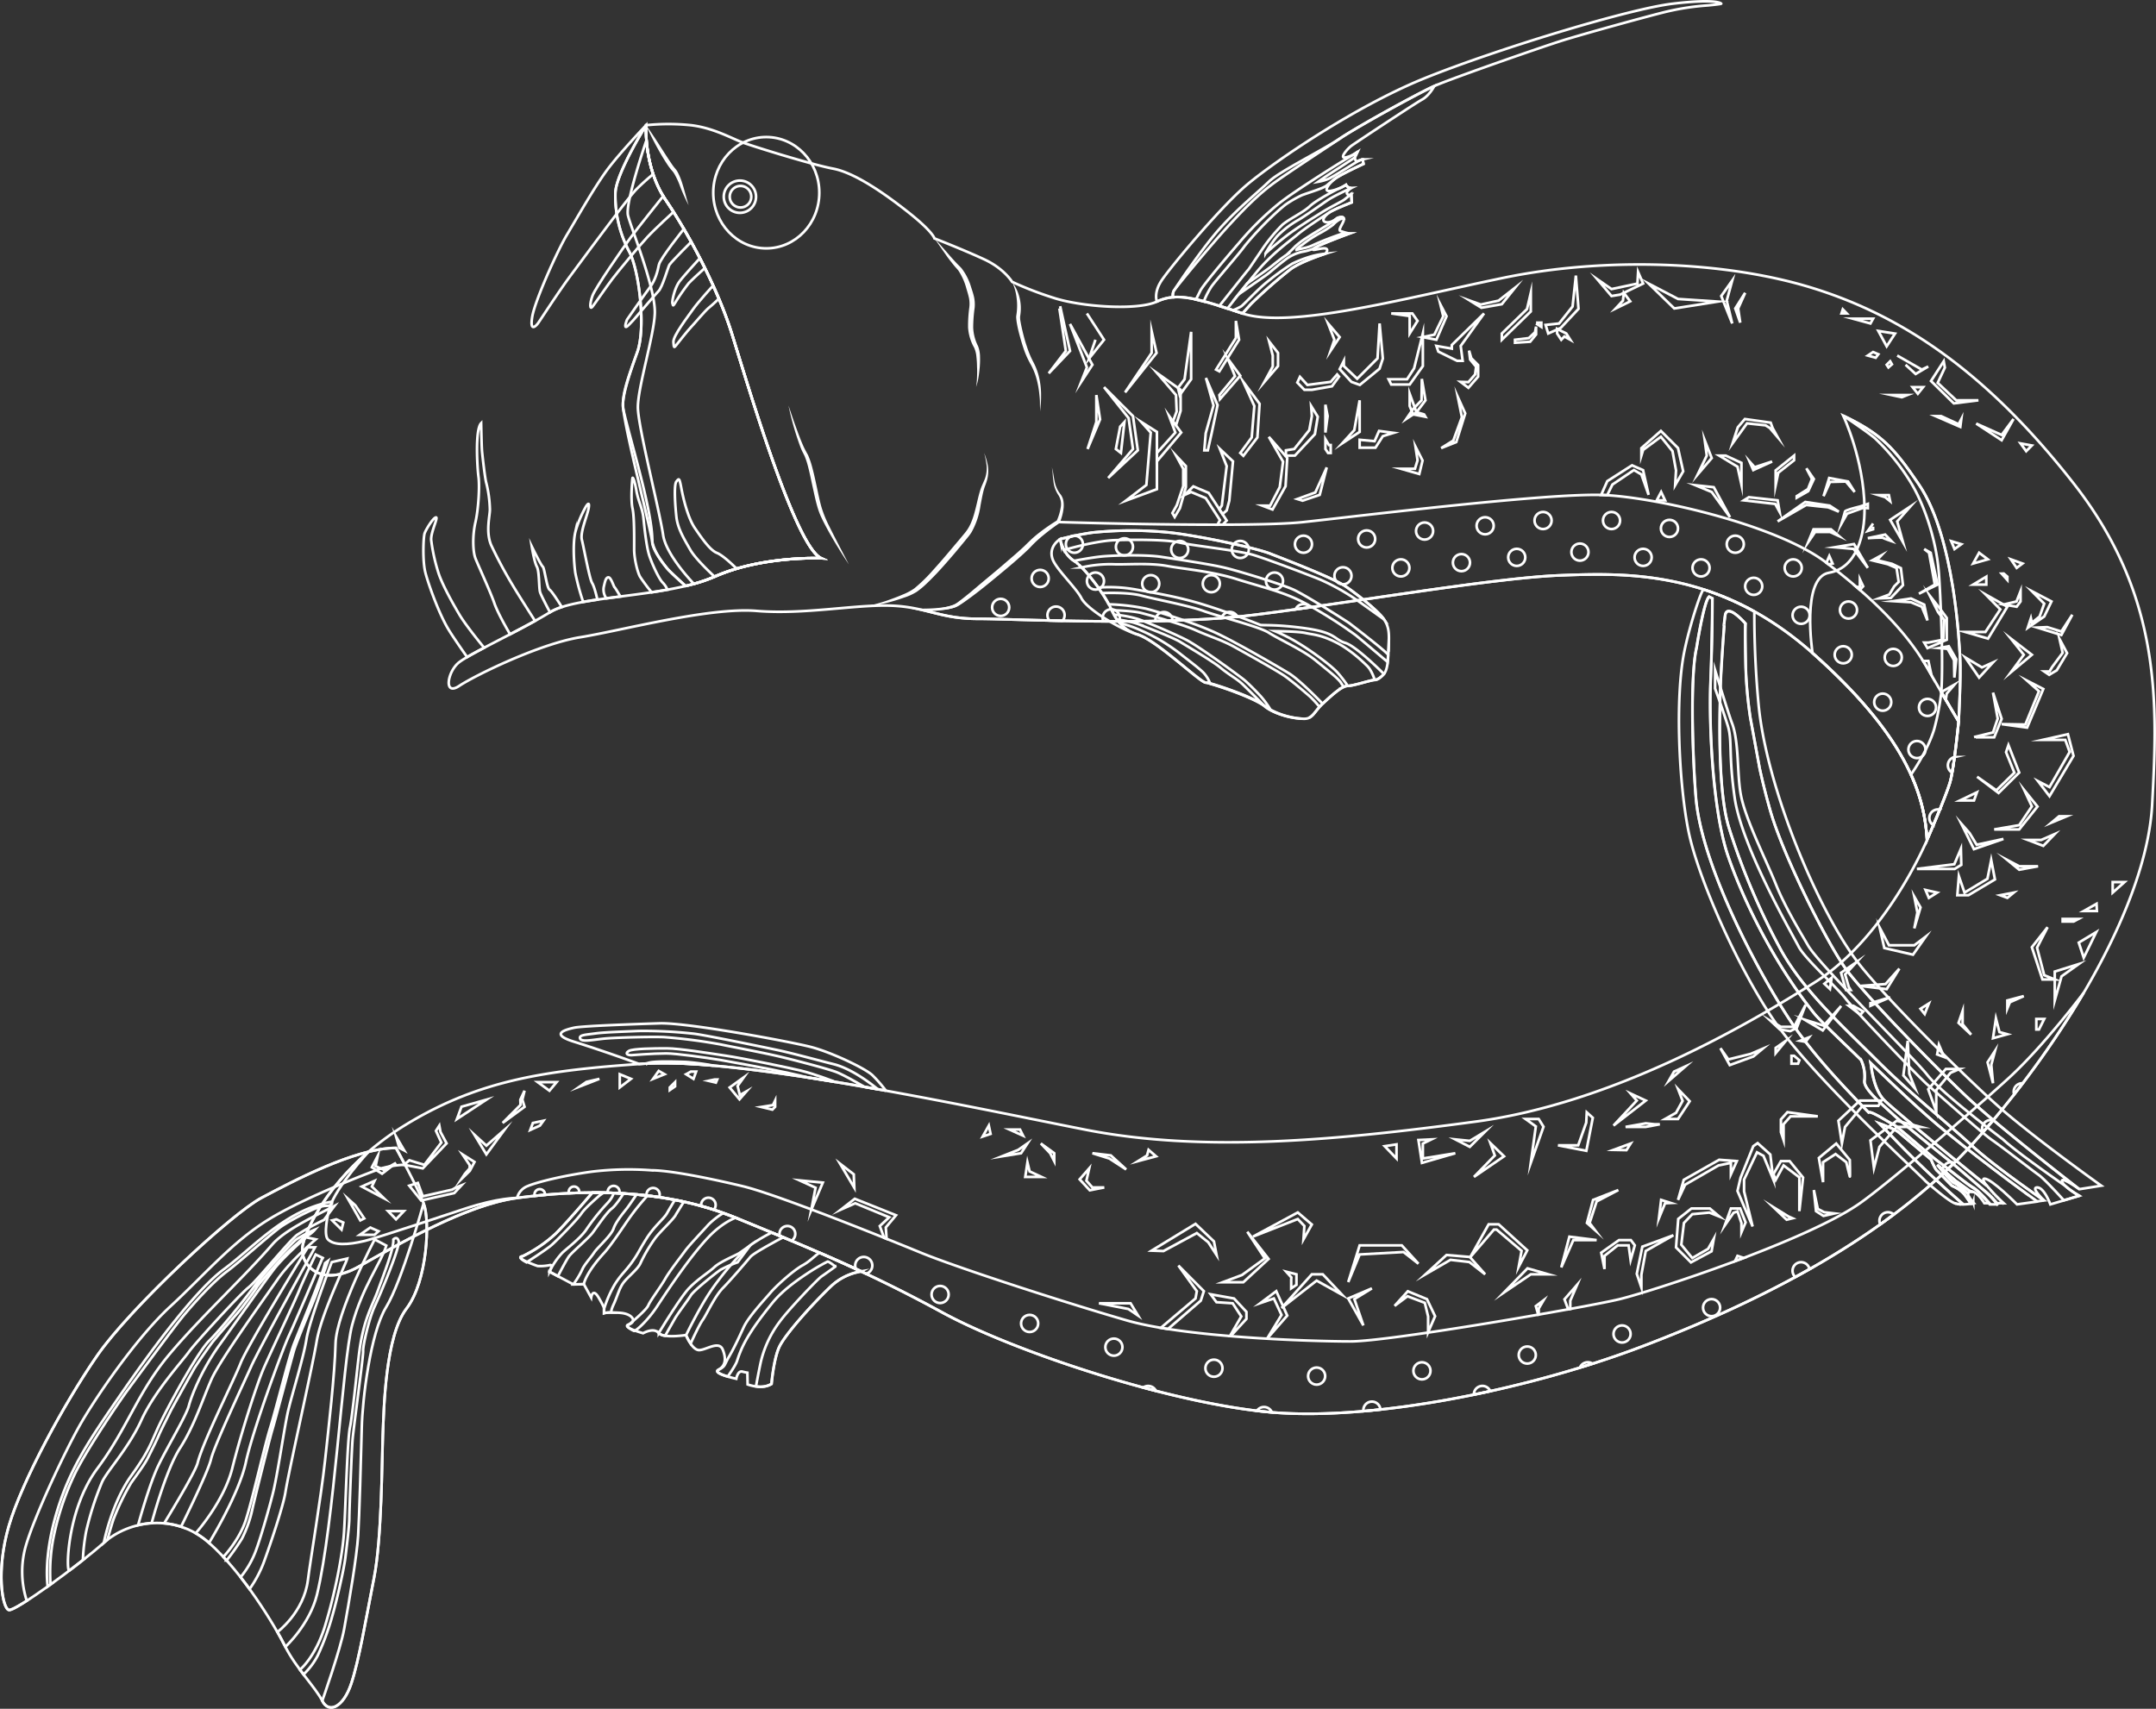 <svg xmlns="http://www.w3.org/2000/svg" viewBox="0 0 818.84 649.09"><rect x="0" y="0" width="818.84" height="649.09" fill="#333333" stroke="none"/><defs><style>.cls-1{fill:none;stroke:#fff;stroke-miterlimit:10;}.cls-2{fill:#fff;}</style></defs><title>viperfish-line</title><g id="圖層_2" data-name="圖層 2"><g id="viperfish-line"><path class="cls-1" d="M743.06,457.25a5.9,5.9,0,0,1-.67-.19A5.9,5.9,0,0,0,743.06,457.25Z"/><path class="cls-1" d="M743.85,457.4a5.33,5.33,0,0,1-.6-.11A5.33,5.33,0,0,0,743.85,457.4Z"/><path class="cls-1" d="M744.9,457.49h0Z"/><path class="cls-1" d="M747.61,454l0,.05Z"/><path class="cls-1" d="M733.45,440.49c-4.58-3.86-11.18-9.44-12.4-10.44s-5.35-2.61-7.27-3.3q3.09,3.18,6.27,6.47c13.47,14,25.67,24.22,25.6,24.28a24,24,0,0,0,2.93-.25s-1-1.53-2.36-3.36a11.57,11.57,0,0,0-4.64-3.34c-.3,0-5-5.16-5.86-5.83S733.45,440.5,733.45,440.49Z"/><path class="cls-1" d="M749.62,457.08l-.17,0Z"/><path class="cls-1" d="M749.38,457.12l-.26.05Z"/><path class="cls-1" d="M749.72,457.06h0Z"/><path class="cls-1" d="M744.75,457.48c-.26,0-.51,0-.76-.06C744.24,457.45,744.49,457.47,744.75,457.48Z"/><path class="cls-1" d="M749,457.18l-.38.06Z"/><path class="cls-1" d="M663.26,230.66l.74.38Z"/><path class="cls-1" d="M656.2,227.34l.89.39Z"/><path class="cls-1" d="M658.49,228.35l.91.42Z"/><path class="cls-1" d="M653.92,226.4l.85.35Z"/><path class="cls-1" d="M660.83,229.45l.87.42Z"/><path class="cls-1" d="M748.72,455.85l-.08-.11Z"/><path class="cls-1" d="M651.66,225.53l.74.28Z"/><path class="cls-1" d="M747.88,454.58l.07.13Z"/><path class="cls-1" d="M748.22,455.14a.36.36,0,0,0,.07.1A.36.36,0,0,1,748.22,455.14Z"/><path class="cls-1" d="M737.89,444.22l-2.1-1.75s5.43,6.75,6.43,6.92,5.26,4.16,5.26,4.16,0,0,0,.06c-.09-.52.11-.89.89-.89l-4.84-3.67C742.72,448.72,738.72,444.89,737.89,444.22Z"/><path class="cls-1" d="M649.42,224.71l.35.13Z"/><path class="cls-1" d="M757.72,454.1l-.11-.11Z"/><path class="cls-1" d="M759.17,455.61l-.09-.09Z"/><path class="cls-1" d="M760.7,457.15l-.06-.06Z"/><path class="cls-1" d="M760.9,457.35l0,0Z"/><path class="cls-1" d="M760.08,456.54l-.14-.15Z"/><path class="cls-1" d="M759.7,456.16a.93.93,0,0,0-.14-.14A.93.93,0,0,1,759.7,456.16Z"/><path class="cls-1" d="M761.05,457.5l-.08-.08Z"/><path class="cls-1" d="M739,429.9c-9.42-7.66-20.58-18.46-28.42-26,.1.48.67,9,4.67,13.62,2.89,3.35,39.38,33,39.38,33l.06.08c-1.27-1.62-1.95-2.89-1-2.89,2.71,0,12.37,9.78,12.37,9.78l7.68-1.07S755.88,443.64,739,429.9Z"/><path class="cls-1" d="M755,451l.1.13Z"/><path class="cls-1" d="M789.72,451.72s-30.67-23.67-43-35.33-38.67-38.67-45.67-48.33-23.66-42.67-28.66-60c-1.46-5.07-2.84-10.51-4.06-16.07l-3.54-19.35h0v0a163.68,163.68,0,0,1-1.74-19.12c-.33-15.46-.1-16.62-.1-16.62s-7.06-8.18-7.73-3-.33,3.68-.33,3.68-1.25,16-1.5,25.17-1,37.83,3.25,51.58a264.61,264.61,0,0,0,19.75,46.5c8.71,15.81,24.25,29.75,36.75,42.25C725.2,415.12,739,426,748.73,435c9,8.28,27.66,21.06,27.66,21.06s-5.34-5-2.67-5,5,6.44,5,6.44l11-3.27s-6.16-3.51-6.58-5.51S789.72,451.72,789.72,451.72Z"/><path class="cls-1" d="M755.49,451.62l0,.05Z"/><path class="cls-1" d="M757.13,453.47l-.13-.14Z"/><path class="cls-1" d="M760.3,456.75l.08.09Z"/><path class="cls-1" d="M754.05,452.72l-12.5-10.83s-19.73-15.88-22.5-18.5c-3.88-3.69-11.25-9.58-10.91-12.83a14.61,14.61,0,0,0-1.31-7.94h0c-4.19-4.15-15.28-14.56-17.7-17.57-15-18.67-26.75-42.42-32.75-59.75s-7.33-50.65-6.67-66.59c.67-16.13.67-31.41.67-31.41l-1.25-.63c-2,1.75-4.75,19.38-4.75,19.38-2.45,10.42-1.58,40.66-.25,57,2.26,27.92,27.77,74,39.08,89.31,8.12,11,17,20.39,26.49,30.2v0c1.13-.6,7.53,3.77,9.5,4.67,1.54.7,12.83,11,17.17,14.17s10.66,8.5,13,9.83,6.33,6.28,6.33,6.28h2.83A30.82,30.82,0,0,0,754.05,452.72Z"/><path class="cls-1" d="M749.65,457l0,0Z"/><path class="cls-1" d="M749.43,456.72a.1.1,0,0,1,0-.05Z"/><path class="cls-1" d="M758.27,454.68l-.17-.18Z"/><path class="cls-1" d="M756.12,452.35l-.12-.14Z"/><path class="cls-1" d="M749.09,456.32l-.08-.1Z"/><path class="cls-1" d="M758.73,455.16l-.16-.17Z"/><path class="cls-1" d="M756.64,452.93l-.15-.17Z"/><path class="cls-1" d="M701.05,368.06c7,9.66,33.34,36.66,45.67,48.33s43,35.33,43,35.33l8.33-1.33s-24.79-17.67-38.16-29.33c-11.73-10.24-42-40-53.5-54.5-15.44-19.48-35.5-67-38.5-99-1.84-19.57-1.59-35.28-1.59-35.28a108,108,0,0,0-17-7.59c-.75-.26-1.5-.52-2.25-.76s-5.27,13.35-7.37,23.63c-3.58,17.57-2,50.83,1.67,68.49s18.39,50.83,32,71c14.5,21.5,54.66,58,58,61.66,0,0,8.33,7.34,11,8.34a9.43,9.43,0,0,0,3.26.44c.14,0-12.1-10.28-25.6-24.28q-3.18-3.3-6.27-6.47c1.92.69,5.9,2.18,7.27,3.3s7.82,6.58,12.4,10.44c0,0,1.44,3.56,2.27,4.23s5.56,5.83,5.86,5.83a11.57,11.57,0,0,1,4.64,3.34c1.33,1.83,2.36,3.36,2.36,3.36.7-.1,1.14-.19,1.14-.19s-2.08-2.26-2.24-3.51c0,0-4.26-4-5.26-4.16s-6.41-6.9-6.43-6.92l2.1,1.75c.83.67,4.83,4.5,5.66,4.83l4.84,3.45c2.66,0,5.29,4.56,5.29,4.56h2s-4-4.73-6.33-6.06-8.67-6.56-13-9.72-15.63-13.41-17.17-14.12c-2-.9-8.37-5.24-9.5-4.63,0,0,0,0,0,0-9.52-9.8-18.37-19.19-26.49-30.18-11.31-15.32-36.82-61.39-39.08-89.32-1.33-16.34-2.2-46.57.25-57,0,0,2.75-17.62,4.75-19.37l1.25.62s0,15.29-.67,31.42c-.66,15.94.67,49.25,6.67,66.59s17.75,41.08,32.75,59.75c2.42,3,13.51,13.42,17.7,17.57h0a14.61,14.61,0,0,1,1.31,7.94c-.34,3.25,7,9.14,10.91,12.83,2.77,2.62,22.5,18.5,22.5,18.5l12.5,10.61a32.71,32.71,0,0,1,4.5,4.56h2.5a71.91,71.91,0,0,1-6.45-6.75s-36.49-29.55-39.38-32.9c-4-4.62-4.57-13.08-4.67-13.57,7.84,7.55,19,18.38,28.42,26,16.92,13.75,34.77,26.54,34.77,26.54l2.65-.36s-18.7-12.77-27.66-21.06c-9.77-9-23.53-19.87-35.59-31.94-12.5-12.5-28-26.43-36.75-42.25a264.57,264.57,0,0,1-19.75-46.49c-4.25-13.76-3.5-42.37-3.25-51.58s1.5-25.17,1.5-25.17-.34,1.49.33-3.68,7.73,3,7.73,3-.23,1.16.1,16.62a163.64,163.64,0,0,0,1.74,19.13v0L668.33,292c1.22,5.56,2.6,11,4.06,16.07C677.39,325.39,694.05,358.39,701.05,368.06Z"/><path class="cls-1" d="M656.24,275.8c1.75,5.75.19,10.59,2.58,27.26,2.7,18.76,22,52,24.29,56.5S697.79,375.2,701,379.39s27.09,29.17,31.09,32.67,20.5,18.25,24.5,21,15.09,11.41,17.59,13.16,9.67,9.74,9.67,9.74l5.83-1.73a33.74,33.74,0,0,1-5.37-3.8S766,437.8,760.71,432.8c0,0-23.41-17.66-28.66-24.41s-41.16-41.83-45.41-49.33c-1.74-3.07-8.46-13.95-12-22.75-4-10-11.75-25-13.5-34.5-1.46-7.91-.59-20.06-3.38-27.25-1.19-3.08-6.37-20-6.37-20v7S654.49,270.05,656.24,275.8Z"/><path class="cls-1" d="M331.3,408.39c-2.91-2.67-15.58-8.67-23.25-10.67s-47-9.33-57.5-9-29.5,1-32.5,1.67-9.66,2.33,0,5.33c5.73,1.78,16.25,5.31,24.71,8.45l1.63-.11c20.49-1.41,56.44,3.81,92.08,10.25A54,54,0,0,0,331.3,408.39Z"/><path class="cls-1" d="M316.64,404.24c-7.22-1.8-15.75-4.2-21.75-5.45s-26.38-5.48-31.25-6.11a170.2,170.2,0,0,0-21.25-1.06c-5.25.25-12.63.44-16.25.94s-6.25.54-5.83,1.89c.5,1.62,5.45.36,10.08,0s16.87-.69,21.75-.5a207.67,207.67,0,0,1,21.51,2.78c3.77.82,16.47,3.16,23.24,4.8,6.58,1.6,18,4.59,21,5.8,3.37,1.37,10.47,5.56,10.47,5.56l.46.08,4.22.74.36.07S324.64,406.24,316.64,404.24Z"/><path class="cls-1" d="M304.14,406.68c-4.24-1.05-22.22-4.75-28.71-5.7-6.2-.91-17.46-2.75-22.21-2.75s-12.83.08-14.33.95-.88,1.63.87,1.63c0,0,8.26-.66,13.29-.66,3.75,0,14.95,1.56,20.67,2.51,3.77.63,16.33,3,19.17,3.57,3.24.61,10.55,2.18,13.88,3.07q5.16.79,10.43,1.67h0S309.59,408,304.14,406.68Z"/><path class="cls-1" d="M246.1,403.84c-.08,0-.13.09-.2.13a188,188,0,0,1,25.1.82,93.25,93.25,0,0,0-10.54-1.4C255.71,403.22,247.63,403,246.1,403.84Z"/><path class="cls-1" d="M279.39,462.56C261.07,455.05,241.67,453,225,453c-3.41,4-10.06,11.74-13.84,15.49a52.05,52.05,0,0,1-12.69,8.69c-3.57.52,5.71,3.73,5.71,3.73a17.47,17.47,0,0,0,4.5-.32c1.71-.48,0,2.45,0,2.45l9.06,4.84,4-.08,2.79,5.08s.53-3.93,2.85.05,2,4.1,2,4.1l0,1.78s1.17-.47,6.1-.12,6.46,3.45,3.35,4.41,5.42,3.34,5.42,3.34,4-2.32,5.85-.12,10.4.81,10.4.81,2.37,5.77,5.05,5.72,7.53-3.73,8.95-.18,1,6.24-1.64,7.63,6.78,3.44,6.78,3.44.5-3.14,2.3-2.73a18.28,18.28,0,0,0,1.91.41l.09,4.47s5.52,2.12,9.05-.18c0,0,.82-9.67,3-14.17s11.59-15.25,19.59-22.93A21.7,21.7,0,0,1,327.09,483C312.34,476.1,297.66,470,279.39,462.56Z"/><path class="cls-1" d="M256.3,500.89c1.11-1.95,4.89-6.9,6.06-8.81s9.78-8.75,11.36-9.79a47.43,47.43,0,0,1,6.42-2.8l4.7-6.33-4,2.81c-1.08.74-7.16,3.17-9.5,5.34s-6.16,4.41-9.58,7.95-11.54,17.08-11.54,17.08a4,4,0,0,0,2.4,1.06S255.24,502.76,256.3,500.89Z"/><path class="cls-1" d="M232.39,459.06c-2,1.47-5.5,6.79-7.25,9.13s-7.92,7.45-9.09,9.11-4.16,7.48-4.16,7.48l-3.22-1.72a29.45,29.45,0,0,1,4.81-7.09c1.3-1.34,7-5.55,9.26-9a80.5,80.5,0,0,1,7.73-9.71c2.42-2.5,2.56-4.1,2.56-4.1,1.25,0,2.51.11,3.78.19C236.81,453.35,234.05,457.81,232.39,459.06Z"/><path class="cls-1" d="M238.29,458.74c-.83,1.12-4.28,5.07-5.24,7.88s-6.16,7.25-7.41,9.19-3.82,4.62-4.63,6.68a32.78,32.78,0,0,1-3.28,5.41l4-.08s.5-4,7.68-11.85c2.91-3.18,7.65-10.53,9.71-13.41a87.12,87.12,0,0,1,6.79-8.39c-1.4-.17-2.79-.31-4.17-.44C241.76,453.73,239.4,457.25,238.29,458.74Z"/><path class="cls-1" d="M256.72,461.32c-.58,1.5-5.58,6.08-7.74,8.83a57.3,57.3,0,0,0-5.76,9.75c-1,2.25-4.92,5.25-6.5,7.42s-2.33,5.33-3.67,8.17-.76,3.09-.76,3.09a9.15,9.15,0,0,0-2.83.25l0-1.78a43.65,43.65,0,0,1,4.12-9.31c2.5-3.92,3.92-4.75,6.42-8.25s2.58-4.34,5.58-9.09,6.5-7.34,7.75-9.55,3-5.08,3-5.08c1.13.22,2.26.45,3.39.7Z"/><path class="cls-1" d="M274.61,460.85c2.72.95,4.78,1.71,4.78,1.71s-4.9,1.67-10.34,7.4c-6.86,7.23-15,19.44-19.58,26.42-3.59,5.43-8.14,9.45-8.71,9.17-1.9-.94-3.35-2-1.85-2.43,0,0,6.56-5.41,7.31-7.25s4.67-7,6.42-10.09,6.08-8.57,7.58-10.66,6.92-7.75,8.83-9.92A28.81,28.81,0,0,1,274.61,460.85Z"/><path class="cls-1" d="M297.44,470l-4.36-1.81a66.44,66.44,0,0,0-7.82,4.62c-4.62,3.81-10.5,10.62-15,17.1s-9.68,17.24-9.68,17.24a19.42,19.42,0,0,0,1.73,3.19s3.16-7,4.58-8.95,4.5-8.92,7.66-12.13,9.25-10.37,10.42-11.79,9-5.58,10-6.17Z"/><path class="cls-1" d="M314.27,479.24a78.66,78.66,0,0,0-7.55,4.41c-5,3.3-9.93,7-13.42,11.33-9.16,11.34-11.51,16.27-13.41,22.08-.58,1.75-3.5,5.84-3.5,5.84-2.41-.72-5-1.76-3.45-2.58,2.66-1.39,2-1.64,3.95-5,2.1-3.65,3.38-6.43,5.58-11.19,1.83-4,8-10.56,10.25-13.21,2.13-2.48,8.46-8.28,12.17-10.32,3.43-1.88,5.85-5,6.67-4.65l4.33,1.89,3.67,1.64q3.78,1.7,7.53,3.44a21.7,21.7,0,0,0-11.45,5.66c-8,7.68-17.42,18.43-19.59,22.93s-3,14.17-3,14.17a8.73,8.73,0,0,1-5.93.94s.87-4.82,1.75-8.94a41.05,41.05,0,0,1,7.16-15.5c3.31-4.62,14.63-16.43,16-17.34.83-.54,3.37-2.36,5.26-3.73C317.31,481.16,314.67,479,314.27,479.24Z"/><path class="cls-1" d="M229.27,453.05q-2.18,0-4.29,0c-3.41,4-10.06,11.74-13.84,15.49a52.05,52.05,0,0,1-12.69,8.69c-1.65.24-.36,1.26,1.52,2.29,0,0,7.29-4.68,9.42-6.5s9.93-9.81,11.43-12.06,6.44-6.41,6.69-6.67A18.52,18.52,0,0,1,229.27,453.05Z"/><path class="cls-1" d="M150.39,436.06c-15.5,0-39.5,12.83-51,18.91s-50,41.92-62.5,60-28.5,47.59-33.5,64.59-2.5,31.5,0,32,26.5-17,36-25.5,27-11.5,40,0,25,31.5,29,39.5,11.5,15.5,14,20.5,8,2.5,11-6.5,5.56-24.47,8.66-40.17c3-15.22,3-44.46,3.34-54,.42-11.08,1-37.83,9-48.33s9-33.47,6.5-40S150.39,436.06,150.39,436.06Z"/><path class="cls-1" d="M126,456.47c-17.52,3.09-29.8,17.43-40.89,25.59-10.49,7.7-26.5,29.16-39,47.25s-19.75,28.75-24.75,45.75-3.24,27.56-3.24,27.56l1.07-.77a68.78,68.78,0,0,1,1-17.17,102.71,102.71,0,0,1,8.5-25.37c4.5-9,16.38-26.63,19.88-31.38s17.62-24,21.5-28.62,10.81-12.38,16-16.25,17.47-15,21.09-17.38,13.25-7.62,16.5-7.62S126,456.47,126,456.47Z"/><path class="cls-1" d="M119.64,467.06a43.87,43.87,0,0,0-7.09,3.76c-1.5,1.09-12.52,12.94-15.85,17.61s-13.1,16.78-17.19,20.78-13.67,21.34-18,30-3.92,10.55-11.58,21.22-10.5,25.63-10.5,25.63c.44-.4.89-.78,1.37-1.15,0,0,1.31-4.85,2.25-7.67a94.4,94.4,0,0,1,6.69-13.87c1.62-2.31,5-6.81,6.31-9.38s3.56-7.06,4.25-8.75,3.5-7.18,4.38-9,7.68-13.87,8.75-15.81,5.48-8.22,7-10.25S90.7,498.37,92,496.62s4.81-6.31,5.44-7.5,6.18-7.31,7.43-8.75a89.7,89.7,0,0,1,6.81-7c1.57-1.25,3.26-3.19,4.82-3.81A10.79,10.79,0,0,0,119.64,467.06Z"/><path class="cls-1" d="M123.46,479.81c-1.42,5.75-9.82,25.5-11.83,30.75s-6.74,24.5-9,31.76-6.75,27.24-9.25,35-8.56,14.08-8.56,14.08c.41.45.83.9,1.24,1.36a89.12,89.12,0,0,0,5.82-8.28,46.08,46.08,0,0,0,4-11.34c.83-3.83,6.75-27.43,7.5-29.84s7.24-26.75,8.24-30.17,7.09-18,8-20.25S124.55,479,124.55,479Z"/><path class="cls-1" d="M149.39,470.82c.25,3.5-3.5,12.84-5.75,19.09s-5.63,11.15-7.25,24.15c-.87,6.94-2.5,23.5-3.5,28.26s-1.71,32.31-2.25,40c-.63,8.89-3.5,23.25-7.18,35.25s-9.54,16.68-9.54,16.68l1.35,1.81a26.88,26.88,0,0,0,5.49-7.37,96.44,96.44,0,0,0,5.41-14.75c1.34-4.5,4.34-17,5-22.25s1.5-12.37,1.5-15,.87-25.5,1.25-30,4.12-31.5,4-33.5,2.21-12.25,4.35-16.87,9.77-22.75,9.15-24.88S149.39,470.82,149.39,470.82Z"/><path class="cls-1" d="M153.82,442.45c-1.92-3.64-3.43-6.39-3.43-6.39-15.5,0-39.5,12.83-51,18.91s-50,41.92-62.5,60-28.5,47.59-33.5,64.59-2.5,31.5,0,32c.73.14,3.29-1.25,6.78-3.5a35.67,35.67,0,0,1-.53-20.25c3-11,15.25-37,21-47s21-32.5,34-44.5,23.5-24.5,37.25-33,39.25-18.25,43-19.5A35.91,35.91,0,0,1,153.82,442.45Z"/><path class="cls-1" d="M160.89,457.07c2.5,6.52,1.5,29.49-6.5,40s-8.58,37.25-9,48.33c-.37,9.54-.33,38.78-3.34,54-3.1,15.7-5.66,31.17-8.66,40.17s-8.5,11.5-11,6.5c0,0,6.93-19.58,8.33-27.34,1.94-10.74,4.77-27.32,5.3-35.42.43-6.5,1.12-30.48,1.37-41s3.25-36,9.25-45.76S160.89,457.07,160.89,457.07Z"/><path class="cls-1" d="M146.72,473.16c-1.67,5.89-9.12,15.65-13,30.24-3.53,13.27-6.85,75.59-13.33,102.32-2.75,11.34-12,19.84-12,19.84-.75-1.5-1.78-3.43-3-5.64,0,0,10-7.44,11.55-19.69,1-8,4.94-31.14,6.5-45.34,1.36-12.43,3.72-32.84,4-44.51.28-11.85,14.85-39.56,14.85-39.56Z"/><path class="cls-1" d="M131.89,478.06c-.5,2-9.88,21-11.63,31.5-1.69,10.15-10.62,49.37-11.87,57.37-.7,4.48-4.74,16.94-7.88,25.63a44.64,44.64,0,0,1-5.73,11.05c-1.1-1.51-2.23-3-3.4-4.51a35.06,35.06,0,0,0,5.38-9c2.23-5.47,6.21-19.88,7.13-23.88,1.83-8,4.16-24.29,5.5-30.13s5.91-20.37,7-27.37S126,479.43,126,479.43Z"/><path class="cls-1" d="M122.39,478.06s-10.34,24.33-12.67,29.34-13.67,35.66-16.33,48-14,30.67-14,30.67a31.55,31.55,0,0,0-5.06-3.66S85,570.5,88.22,557.72c3.65-14.5,9.43-32,11.67-37.34s11.33-24.33,13.66-30,6.34-13.83,6.34-13.83l3.16,1.51"/><path class="cls-1" d="M116.89,473.81h2.75s-21,38-24.25,45.25-14,30-15.25,35.25-11.38,25.62-11.38,25.62a29.54,29.54,0,0,0-6.41-1.3s11.75-19.14,12.7-22.9c2.11-8.33,13.58-30.92,16.33-37.92S116.89,473.81,116.89,473.81Z"/><path class="cls-1" d="M116.22,470s-8.67,7.5-12.33,12.34-13.67,19-20.5,28.5S72.72,530.21,71.72,534s-8,15.34-11.5,22.51-7.77,22.82-7.77,22.82a31.38,31.38,0,0,1,5.15-.79s5.29-20,10.79-28.52,8.75-19,12-26.25,20-30.5,25-37.75,14.55-15.24,14.55-15.24Z"/><path class="cls-1" d="M32.72,581.73a115.12,115.12,0,0,1,6-18.67c1.83-4.17,10.17-13,15-23.67s15.5-22.35,18-25.85,19.5-22,22.67-24.5,15.5-17.83,18.5-20a99.77,99.77,0,0,1,10.16-5.66l4-5.32c-8.77,4.5-19,9.35-23.62,14.65-12,13.76-27.17,27.5-39.17,41.83s-15.67,27.68-27.33,43.34S25,597.63,26.36,596.58c1.76-1.34,3.49-2.68,5.13-4A70.84,70.84,0,0,1,32.72,581.73Z"/><path class="cls-1" d="M245.39,47.56s-1,16,7.5,28.5,19.5,33,25,50.5,24,81,34,85.5c0,0-22.5-1-40.5,7s-52,7-62.5,13.5-30,15.5-34.5,19-6,13,0,9,30.5-16,46-18.5,49-11.5,67-10,37.5-2.5,51-2,18.5,5,33,5,69,3,105-1.5,90.5-14,116-15,60.5-2,96,29.5,42.5,53.5,43.5,71c0,0-15.5,37-42.5,54s-77,46-129,53-103,12-148.5,3-131-27.5-167.5-25-62,6-90,23-38.5,40-39.5,46.5,6.5,16,21.5,7.5,41-23.5,60-26,52.5-5,83,7.5,51,21,78.5,36,88,35,126,38,96-8.5,139.5-25,94.5-41.5,128-79.5,64-89,66-126.5,4-78.5-29.5-121.5-65.5-64-99-74.5-79.5-12-118-4-81,19.5-99,13.5-25-8-32.5-4.5-29,2-39.5-1.5a131.55,131.55,0,0,1-15.5-6s-3-5-10.5-8.5-19-8-19-8-.5-2.5-10-10-20.5-15-28.5-16.5-30.5-8.5-34.5-10-11-5.5-19.5-6.5A83,83,0,0,0,245.39,47.56Z"/><path class="cls-1" d="M196.39,455.06c-19,2.5-45,17.5-60,26s-22.5-1-21.5-7.5c.8-5.24,7.77-21.17,25.07-36.05,0,0-12.2,13.17-14.7,21.05-.76,2.38-2.47,10.5-.71,12.26,2.31,2.28,7.43,2.13,14,.55,4.58-1.11,31.62-10.12,37.89-12.19C189.28,454.91,196.39,455.06,196.39,455.06Z"/><ellipse class="cls-1" cx="291.03" cy="73.2" rx="20.14" ry="21.14"/><circle class="cls-1" cx="281.01" cy="74.72" r="6.13"/><path class="cls-1" d="M285.33,74.72a4.09,4.09,0,1,1-4.09-4.09A4.09,4.09,0,0,1,285.33,74.72Z"/><path class="cls-1" d="M247.72,205.72c-.06,3.16,4.67,9,5.78,10.33s6.89,6.53,6.89,6.53a63.46,63.46,0,0,0,11-3.52c18-8,40.5-7,40.5-7-10-4.5-28.5-68-34-85.5s-16.5-38-25-50.5-7.5-28.5-7.5-28.5S234.05,65.67,233.72,73.2a45.34,45.34,0,0,0,5.33,22.52c3.67,7,6.34,28.67,3,38s-6.12,17.87-5.33,21.67C238.73,165.07,248,194.39,247.72,205.72Z"/><path class="cls-1" d="M247.72,205.72c.79,4.31,4.67,9,5.78,10.33s6.89,6.53,6.89,6.53a63.46,63.46,0,0,0,11-3.52c18-8,40.5-7,40.5-7-10-4.5-28.5-68-34-85.5s-16.5-38-25-50.5-7.5-28.5-7.5-28.5S234.05,65.67,233.72,73.2a45.34,45.34,0,0,0,5.33,22.52c3.67,7,6.34,28.67,3,38s-6,16.21-5.33,21.67C238.17,166.59,245.88,195.71,247.72,205.72Z"/><path class="cls-1" d="M238.5,81.81c1,4.33,10.39,27.25,10.2,37-.16,8.13-6.44,28.16-6.44,35.87,0,7.25,8.2,39.06,9.59,48.54,1.14,7.76,11.69,18.56,11.69,18.56a56.73,56.73,0,0,0,7.85-2.72c18-8,40.5-7,40.5-7-10-4.5-28.5-68-34-85.5s-16.5-38-25-50.5c-5.32-7.82-6.92-17-7.37-22.79C245.52,53.27,237.38,77.05,238.5,81.81Z"/><path class="cls-1" d="M744.41,249.72c-.3-5.3-2.1-45.75-15.61-65.66-9.54-14.07-14.25-19.17-28.75-26.17,0,0,7.86,16.48,8.09,35.17.12,9.91-2.84,22.66-13.5,24.5s-6.25,30.5-6.25,30.5c35.5,31.5,42.5,53.5,43.5,71,0,0,7.25-16.75,8.75-22s3.25-23,3.25-23S744.82,257.06,744.41,249.72Z"/><path class="cls-1" d="M731.89,319.06c-1-17.5-8-39.5-43.5-71s-70.5-30.5-96-29.5-80,10.5-116,15-90.5,1.5-105,1.5c-9.41,0-14.82-1.9-21.15-3.37,0,0,9.65.12,13.15-1.88s23.25-18.25,27.5-22.75a67.34,67.34,0,0,1,11-8.75s72.39,2.25,93.19,0,93.81-11.25,114.31-10.25,65.5,11.5,84,25.5,31,26.92,38.5,40,12,20.54,12,20.54-1.75,17.75-3.25,23S731.89,319.06,731.89,319.06Z"/><path class="cls-1" d="M196.39,455.06c19-2.5,52.5-5,83,7.5s51,21,78.5,36,88,35,126,38,96-8.5,139.5-25,94.5-41.5,128-79.5a363.17,363.17,0,0,0,40-54.94s-15,19.94-28,31.94-46.46,40.59-57,48c-20.34,14.32-79,33.49-91.5,36.49s-87,16-102,16-62.5-1.5-85-8-62.8-19.5-77.65-25.5c0,0-53.35-22-68.35-25.5,0,0-24.5-6-34.5-6a116.64,116.64,0,0,0-22.5.5c-11,1.5-21,4-24.5,5.5A6.52,6.52,0,0,0,196.39,455.06Z"/><path class="cls-2" d="M354.89,90.56c1.77,1.86,3.44,3.81,5.13,5.74.85,1,1.68,1.93,2.54,2.86.43.47.87.94,1.31,1.38l.66.66a10,10,0,0,1,.71.75,21.81,21.81,0,0,1,3.58,7.1c.41,1.25.81,2.41,1.12,3.78a13.52,13.52,0,0,1,.23,4.1,55,55,0,0,0-.55,7.53,17,17,0,0,0,1.84,7,11.64,11.64,0,0,1,.75,4,34,34,0,0,1-.1,3.91c-.11,1.29-.26,2.57-.47,3.85a20.75,20.75,0,0,1-.92,3.75,28.55,28.55,0,0,0,.35-3.81c.05-1.28.07-2.55,0-3.82a36.35,36.35,0,0,0-.23-3.78,10.85,10.85,0,0,0-.84-3.44,17.85,17.85,0,0,1-2.33-7.64,50.47,50.47,0,0,1,.48-7.79,11.38,11.38,0,0,0-.15-3.55c-.24-1.13-.64-2.41-1-3.61a22.87,22.87,0,0,0-3-6.73c-.17-.25-.37-.45-.56-.68s-.45-.49-.66-.74c-.43-.5-.83-1-1.23-1.51-.8-1-1.58-2-2.32-3.09C357.81,94.77,356.36,92.66,354.89,90.56Z"/><path class="cls-2" d="M328.39,230.39a60.34,60.34,0,0,0,9.8-2.73c1.6-.57,3.18-1.17,4.73-1.85a21.11,21.11,0,0,0,4.34-2.32,60.92,60.92,0,0,0,7.16-7c2.27-2.5,4.49-5.08,6.67-7.69l3.3-3.89,1.66-2A18.35,18.35,0,0,0,367.5,201c1.75-2.7,2.58-6,3.37-9.27.4-1.65.75-3.33,1.26-5a19.28,19.28,0,0,1,.9-2.47c.35-.81.68-1.53,1-2.32a11.89,11.89,0,0,0,.69-4.88,30,30,0,0,0-.95-5A23.77,23.77,0,0,1,375.2,177a13,13,0,0,1-.28,5.22,25.54,25.54,0,0,1-.83,2.47,21,21,0,0,0-.7,2.38c-.38,1.63-.68,3.3-1,5a29.21,29.21,0,0,1-3.3,9.94,16,16,0,0,1-1.58,2.18l-1.63,2-3.27,3.93c-2.23,2.6-4.46,5.19-6.81,7.68-1.19,1.24-2.38,2.48-3.64,3.67a32,32,0,0,1-4,3.36A21.34,21.34,0,0,1,343.4,227q-2.43.87-4.92,1.56t-5,1.15A31.11,31.11,0,0,1,328.39,230.39Z"/><path class="cls-2" d="M245.39,47.56c1.69,2.35,3.27,4.76,4.83,7.18s3.08,4.87,4.69,7.22c.39.58.8,1.19,1.21,1.68.18.22.49.57.73.88a9.43,9.43,0,0,1,.61,1,24.73,24.73,0,0,1,1.66,4.11c.9,2.77,1.54,5.56,2.41,8.32A66.29,66.29,0,0,1,258,70a30.32,30.32,0,0,0-1.8-3.81c-.17-.29-.35-.56-.54-.83s-.38-.45-.66-.78a21,21,0,0,1-1.35-1.79c-1.63-2.43-3.08-4.93-4.46-7.47S246.54,50.22,245.39,47.56Z"/><path class="cls-2" d="M322.39,214.39c-3-4.52-5.86-9.12-8.45-13.9-.64-1.2-1.28-2.4-1.86-3.64a26.3,26.3,0,0,1-1.51-3.87c-.8-2.64-1.33-5.3-1.92-7.94s-1.09-5.29-1.78-7.87a29.12,29.12,0,0,0-1.22-3.77c-.26-.58-.55-1.14-.88-1.79s-.57-1.26-.82-1.9a108.05,108.05,0,0,1-4.48-15.65c.88,2.56,1.71,5.13,2.64,7.67s1.84,5.08,2.92,7.52c.27.62.56,1.21.87,1.79s.64,1.19,1,1.83a30.53,30.53,0,0,1,1.39,3.92c.74,2.64,1.31,5.29,1.88,7.94s1.09,5.3,1.81,7.85A44.2,44.2,0,0,0,315,200C317.38,204.79,319.89,209.58,322.39,214.39Z"/><path class="cls-2" d="M384.39,107.06a16.82,16.82,0,0,1,3.16,12.38l-.11.82a3.4,3.4,0,0,0,0,.63c0,.49.11,1,.2,1.51.17,1,.4,2.06.64,3.08.48,2,1,4.09,1.71,6.09a36.73,36.73,0,0,0,2.38,5.78,23.71,23.71,0,0,1,2.3,6.12,29.76,29.76,0,0,1,.73,6.43c0,1.07,0,2.15-.09,3.21s-.2,2.13-.18,3.2a28.71,28.71,0,0,1-.17-3.2c0-1.06-.09-2.12-.21-3.18a34.79,34.79,0,0,0-1.13-6.19,24.75,24.75,0,0,0-2.41-5.73,33.47,33.47,0,0,1-2.59-6q-1-3.06-1.79-6.2-.39-1.58-.66-3.18c-.09-.54-.16-1.09-.2-1.66a4.44,4.44,0,0,1,0-1l.11-.77a22,22,0,0,0,0-6.17A19.94,19.94,0,0,0,384.39,107.06Z"/><path class="cls-2" d="M350.24,231.69a72.66,72.66,0,0,0,7.83-.86,25.15,25.15,0,0,0,3.73-1,6.45,6.45,0,0,0,1.63-.84c.52-.33,1-.76,1.55-1.14,2.07-1.59,4.09-3.29,6.11-5s4-3.36,6.05-5.06,4-3.39,6-5.11,4-3.43,5.87-5.2c.48-.45.9-.89,1.39-1.36s1-.94,1.46-1.4c1-.9,2-1.75,3.09-2.57a72.29,72.29,0,0,1,6.58-4.52l-.26.3a19.09,19.09,0,0,0,1.55-5,6.35,6.35,0,0,0-.85-4.85,11.53,11.53,0,0,1-1.88-5.23c-.13-.91-.22-1.81-.28-2.72,0-.45-.06-.9-.11-1.35a3.44,3.44,0,0,0-.3-1.31,3.85,3.85,0,0,1,.43,1.29c.09.44.16.89.23,1.34.15.9.28,1.79.48,2.67a11.1,11.1,0,0,0,2.09,4.79,5.49,5.49,0,0,1,1.23,2.65,10.17,10.17,0,0,1,.08,2.86,20.15,20.15,0,0,1-1.42,5.43l-.07.17-.19.13c-2.15,1.45-4.23,3.05-6.24,4.69q-1.5,1.24-2.91,2.58c-.46.44-.91.9-1.35,1.36s-.93,1-1.41,1.44c-3.86,3.68-7.89,7-12,10.4S370.13,226,365.79,229c-.57.37-1.1.75-1.71,1.1a7.51,7.51,0,0,1-1.93.83,19.64,19.64,0,0,1-4,.69A52.51,52.51,0,0,1,350.24,231.69Z"/><path class="cls-1" d="M734.57,277.06a93.48,93.48,0,0,0,2.74-14.17c4.19,7.19,6.58,11.17,6.58,11.17s-1.75,17.75-3.25,23-8.75,22-8.75,22a67.92,67.92,0,0,0-6.11-24.82S732,285.5,734.57,277.06Z"/><path class="cls-1" d="M744.41,249.72c-.3-5.3-2.1-45.75-15.61-65.66-9.54-14.07-14.25-19.17-28.75-26.17,0,0,9,6,12,8.56a81.59,81.59,0,0,1,13.43,16.46c5.08,8.17,9.94,21.79,10.91,35,.55,7.47,1.73,32.08.92,45,4.19,7.18,6.58,11.17,6.58,11.17S744.82,257.06,744.41,249.72Z"/><polygon class="cls-1" points="516.39 167.06 516.39 170.06 522.39 170.06 525.2 165.68 529.26 164.43 523.76 163.7 522.05 167.59 516.39 167.06"/><polygon class="cls-1" points="527.39 144.06 534.39 144.06 537.07 139.93 540.39 126.68 540.39 139.06 535.39 146.06 528.39 146.06 527.39 144.06"/><polygon class="cls-1" points="540.01 143.93 541.39 152.06 538.01 156.56 534.14 159.1 536.64 155.43 539.89 152.06 540.01 143.93"/><polygon class="cls-1" points="535.39 149.56 537.95 156.56 540.86 157.43 541.37 158.31 536.67 157.39 535.39 154.22 535.39 149.56"/><polygon class="cls-1" points="545.53 131.4 551.39 132.43 551.39 131.06 563.64 119.06 554.77 131.4 555.51 137.06 553.39 137.06 546.28 133.56 545.53 131.4"/><polygon class="cls-1" points="557.95 133.18 558.79 136.06 561.39 138.68 561.39 143.06 557.7 147.31 554.71 145.06 557.7 145.15 560.23 142.24 560.62 139.31 558.35 136.56 557.95 133.18"/><polygon class="cls-1" points="581.39 111.24 579.95 117.4 570.39 126.68 570.39 129.06 581.39 118.31 581.39 111.24"/><polygon class="cls-1" points="598.51 104.68 597.26 116.43 592.14 122.87 587.01 123.43 588.01 126.68 592.76 124.56 599.51 117.31 598.51 104.68"/><polygon class="cls-1" points="591.39 124.93 594.87 126.68 596.38 129.06 594.15 127.81 592.96 129.06 591.39 126.68 591.39 124.93"/><polyline class="cls-1" points="583.39 122.56 585.39 122.56 585.39 124.18 583.39 122.87"/><polygon class="cls-1" points="583.39 124.06 583.39 127.06 581.14 129.81 575.39 130.18 575.39 129.06 580.64 128.43 583.01 126.18 583.39 124.06"/><polygon class="cls-1" points="626.14 107.72 637.3 113.56 652.4 114.56 635.89 117.17 626.14 107.72"/><polygon class="cls-1" points="622.14 103.31 624.05 107.72 615.3 111.92 612.05 112.45 606.64 106.06 612.05 109.81 621.89 107.72 622.14 103.31"/><polygon class="cls-1" points="616.72 111.24 619.14 114.46 616.72 115.68 613.64 117.17 616.39 114.21 616.72 111.24"/><polygon class="cls-1" points="657.89 106.56 653.72 112.45 657.89 122.87 655.8 114.21 657.89 106.56"/><polygon class="cls-1" points="662.8 111.24 659.05 117.17 660.93 122.56 660.14 117.17 662.8 111.24"/><polygon class="cls-1" points="547.06 115.68 549.39 120.15 545.53 129.06 540.39 128.06 544.76 127.12 548.14 120.15 547.06 115.68"/><polygon class="cls-1" points="558.3 114.21 562.64 116.9 570.39 115.55 575.39 109.31 569.14 114.21 562.39 115.68 558.3 114.21"/><polygon class="cls-1" points="504.39 122.87 508.8 128.06 505.39 133.18 506.8 129.06 504.39 122.87"/><polygon class="cls-1" points="528.39 119.06 536.39 119.06 538.38 121.89 537.99 122.51 535.39 126.68 535.39 120.06 528.39 119.06"/><polygon class="cls-1" points="553.71 150.9 556.49 157.03 553.09 167.91 547.34 170.22 551.97 167.34 555.22 158.47 553.71 150.9"/><polygon class="cls-1" points="537.6 169.68 540.28 174.93 539.04 180.05 532.05 178.06 537.39 178.06 538.38 174.87 537.6 169.68"/><polyline class="cls-1" points="402.64 116.31 406.39 133.31 398.3 141.81 404.8 133.31 402.35 117.17"/><polygon class="cls-1" points="437.39 125.81 439.26 134.06 427.3 149.06 437.39 134.06 437.39 125.81"/><polygon class="cls-1" points="452.39 126.06 452.39 144.06 448.05 150.06 447.39 147.35 449.89 144.06 452.39 126.06"/><polygon class="cls-1" points="406.39 123.06 414.89 138.56 410.64 145.06 412.8 139.56 406.39 123.06"/><polyline class="cls-1" points="412.8 119.06 413.27 119.77 419.3 129.06 413.6 136.21 416.05 129.06"/><polygon class="cls-1" points="419.3 147.06 430.3 158.06 432.14 171.06 420.89 181.56 430.3 170.56 428.64 158.81 419.3 147.06"/><polygon class="cls-1" points="416.39 150.06 417.8 159.31 413.05 170.56 416.39 160.31 416.39 150.06"/><polygon class="cls-1" points="427.05 160.31 425.72 172.06 423.8 170.56 425.43 162.06 427.05 160.31"/><polygon class="cls-1" points="427.6 190.18 439.39 185.81 439.39 164.06 433.49 160.31 437.05 164.31 435.39 184.22 427.6 190.18"/><polygon class="cls-1" points="439.42 141.68 448.39 148.06 448.39 156.06 446.64 161.56 445.4 160.31 446.89 156.31 446.64 150.06 439.42 141.68"/><polygon class="cls-1" points="444.05 158.05 448.61 164.3 439.39 175.24 439.39 172.06 446.39 164.31 444.05 158.05"/><polygon class="cls-1" points="446.72 173.14 450.39 177.06 450.39 185.06 448.11 193.06 446.14 196.39 445.27 194.89 446.95 191.89 449.39 184.64 449.39 178.06 446.72 173.14"/><polygon class="cls-1" points="449.96 187.98 453.22 184.76 459.05 187.22 465.89 197.72 464.39 199.3 462.39 199.31 463.33 197.56 457.93 189.22 452.39 186.89 449.96 187.98"/><polygon class="cls-1" points="463.33 170.56 468.28 175.24 466.89 190.18 465.89 193.89 464.3 195.28 463.11 193.45 464.05 192.03 465.89 177.06 463.33 170.56"/><polygon class="cls-1" points="458.01 143.56 462.43 153.89 460.18 164.56 458.72 171.06 457.39 171.06 457.93 164.56 460.89 154.01 458.01 143.56"/><polygon class="cls-1" points="469.39 121.89 470.6 129.06 463.1 141.06 461.86 140.39 469.39 128.39 469.39 121.89"/><polygon class="cls-1" points="466.3 136.21 471.05 142.72 463.33 151.62 463.11 150.06 469.05 142.89 466.3 136.21"/><polygon class="cls-1" points="472.22 145.06 478.39 153.39 477.55 166.18 472.22 173.14 471.05 172.06 475.39 166.18 476.39 154.22 472.22 145.06"/><polygon class="cls-1" points="523.97 122.87 523.18 136.12 515.45 143.87 510.39 139.06 510.39 137.06 508.8 140.22 513.26 145.06 516.45 146.22 523.94 140.06 525.2 136.21 523.97 122.87"/><polygon class="cls-1" points="516.39 152.06 516.39 164.06 509.8 168.39 514.35 163.39 516.39 152.06"/><polygon class="cls-1" points="503.39 153.72 504.22 158.05 503.39 164.31 503.39 153.72"/><polygon class="cls-1" points="503.39 166.81 504.72 169.06 505.39 169.06 505.39 172.06 504.39 172.06 503.39 170.56 503.39 166.81"/><polygon class="cls-1" points="493.72 143.14 496.55 146.22 505.39 145.06 507.84 142.24 508.56 143.07 505.89 146.73 498.3 148.06 495.39 148.06 492.72 145.31 493.72 143.14"/><polygon class="cls-1" points="497.97 154.22 500.48 158.3 499.39 164.93 491.8 173.06 488.39 173.06 488.39 171.06 491.55 170.56 497.26 163.39 498.24 158.05 497.97 154.22"/><polygon class="cls-1" points="482.02 129.72 485.39 134.06 485.39 139.06 480.22 145.06 483.39 139.22 483.39 135.06 482.02 129.72"/><polygon class="cls-1" points="481.89 165.94 488.89 173.94 488.25 184.7 483.3 193.54 479.39 192.06 482.39 192.06 486.05 185.01 487.3 175.37 481.89 165.94"/><polygon class="cls-1" points="503.89 177.56 501.22 187.98 494.68 190.18 492.72 189.56 499.55 187.06 503.89 177.56"/><polygon class="cls-1" points="509.72 491.83 500.05 486.45 486.72 496.86 498.22 484.06 502.39 484.06 509.72 491.83"/><polygon class="cls-1" points="478.72 494.97 484.72 490.46 488.89 499.73 481.23 508.51 486.72 499.49 483.8 493.23 478.72 494.97"/><polygon class="cls-1" points="437.39 475.06 438.26 474.52 454.05 464.89 461.05 471.56 462.05 476.72 458.89 471.89 454.55 468.39 441.89 475.22 437.39 475.06"/><polygon class="cls-1" points="417.39 495.06 429.39 495.06 432.22 499.72 428.55 497.23 417.39 495.06"/><polygon class="cls-1" points="665.89 435.39 661.05 447.39 659.89 452.39 665.64 465.89 662.39 452.55 662.39 448.06 667.3 437.72 669.76 439.05 673.49 448.05 672.36 438.55 667.54 434.22 665.89 435.39"/><polygon class="cls-1" points="674.4 448.18 677.41 442.7 683.39 447.22 683.39 460.06 684.8 447.3 679.69 441.06 676.39 441.06 673.55 445.97 674.4 448.18"/><polygon class="cls-1" points="678.85 422.46 676.39 425.22 676.39 430.06 677.39 433.05 677.39 427.06 680.05 424.06 690.39 424.06 678.85 422.46"/><polygon class="cls-1" points="707.39 420.06 713.39 420.06 714.55 418.06 706.39 418.06 698.22 425.72 699.55 434.34 700.72 428.09 707.39 420.06"/><path class="cls-1" d="M697.39,434.39l5.16,6.25s.17,6.78,0,6.28-1.33-5.43-1.33-5.43l-4.08-3.11-4.75,3.09v7.59l-1.59-9.19Z"/><polygon class="cls-1" points="720.39 428.06 729.39 428.06 720.39 425.72 710.39 433.18 711.72 443.68 713.8 435.65 720.39 428.06"/><polygon class="cls-1" points="758.05 386.87 759.39 392.04 762.39 392.87 756.94 394.37 758.05 386.87"/><polygon class="cls-1" points="780.39 369.06 780.39 380.06 782.97 370.86 789.51 366.2 780.39 369.06"/><polygon class="cls-1" points="777.66 352.21 771.69 359.8 775.72 372.06 780.39 372.06 776.39 370.44 773.66 359.98 777.66 352.21"/><polygon class="cls-1" points="739.01 406.06 732.32 413.77 735.39 422.21 735.39 414.06 740.8 407.52 744.22 406.06 739.01 406.06"/><polygon class="cls-1" points="724.55 395.36 722.89 408.53 727.39 413.59 725.14 407.86 724.55 395.36"/><polygon class="cls-1" points="736.39 396.86 735.72 400.53 738.4 401.53 736.39 396.86"/><polygon class="cls-1" points="732.57 381.19 729.39 383.19 730.98 385.19 732.57 381.19"/><polygon class="cls-1" points="757.69 399.19 754.87 403.52 756.94 411.47 756.28 404.48 757.69 399.19"/><polygon class="cls-1" points="745.39 384.06 745.39 389.06 748.64 393.02 743.85 388.54 745.39 384.06"/><polygon class="cls-1" points="768.62 378.37 762.39 380.02 762.39 383.06 763.35 380.71 768.62 378.37"/><polygon class="cls-1" points="488.51 483.07 492.39 484.06 492.39 488.06 490.39 489.39 490.39 486.06 490.45 485.23 488.51 483.07"/><polygon class="cls-1" points="475.89 469.73 492.89 460.56 498.22 465.14 495.05 470.81 495.39 465.68 492.89 463.06 475.89 469.73"/><polygon class="cls-1" points="473.72 467.89 481.8 478.22 472.22 487.06 464.39 487.06 471.72 484.31 480.39 478.02 473.72 467.89"/><polygon class="cls-1" points="414.89 438.06 421.89 438.89 427.72 444.23 421.3 440.06 414.89 438.06"/><polygon class="cls-1" points="395.3 434.35 400.39 438.06 400.39 441.06 398.85 438.06 395.3 434.35"/><polygon class="cls-1" points="413.68 443.81 412.62 448.51 414.89 451.06 419.39 451.06 413.89 452.14 410.05 447.98 413.68 443.81"/><polygon class="cls-1" points="390.22 434.35 387.8 438.06 380.55 439.23 386.72 436.79 390.22 434.35"/><polygon class="cls-1" points="390.22 441.55 391.05 444.97 395.55 447.06 389.39 447.06 390.22 441.55"/><polygon class="cls-1" points="375.55 427.56 376.22 430.72 373.22 431.72 375.55 427.56"/><polygon class="cls-1" points="383.39 429.06 387.39 429.06 388.55 431.39 383.39 429.06"/><polygon class="cls-1" points="436.22 436.79 439.05 439.23 432.22 441.06 435.64 438.92 436.22 436.79"/><polygon class="cls-1" points="541.39 484.06 549.39 476.72 558.22 477.47 564.05 484.06 558.05 479.39 550.89 478.56 541.39 484.06"/><polyline class="cls-1" points="558.47 477.47 567.39 467.06 568.39 467.06 577.89 475.14 576.8 481.18 580.05 474.95 569.18 465.06 565.39 465.06 558.22 477.85"/><polygon class="cls-1" points="571.22 490.95 580.14 481.79 588.05 484.06 581.39 484.06 571.22 490.95"/><polygon class="cls-1" points="534.68 490.5 541.95 493.49 545.04 499.98 542.39 506.06 542.39 500.06 541.14 494.89 534.55 492.39 529.66 496.05 534.68 490.5"/><polygon class="cls-1" points="609.39 477.06 609.39 482.06 608.14 475.84 614.89 471.06 619.39 471.06 620.89 473.05 619.3 478.63 618.55 473.06 614.39 473.06 609.39 477.06"/><polygon class="cls-1" points="592.97 481.42 597.55 471.06 606.39 471.06 596.05 469.76 592.97 481.42"/><polygon class="cls-1" points="635.55 469.22 625.05 475.19 623.39 484.21 623.39 489.06 621.64 483.88 623.76 473.55 635.55 469.22"/><polygon class="cls-1" points="653.05 462.14 649.39 459.06 642.39 459.06 637.39 463.02 636.55 473.84 642.22 479.53 650.05 475.31 650.89 470.57 648.72 474.39 642.72 477.88 638.55 472.81 639.55 464.56 642.72 461.22 649.22 460.6 653.05 462.14"/><polygon class="cls-1" points="655.05 465.5 658.39 460.68 659.89 460.16 661.39 464.56 661.39 468.06 662.97 464.33 660.89 459.06 657.39 459.06 655.05 465.5"/><polygon class="cls-1" points="673.55 458.56 678.55 463.31 680.8 462.77 679.18 462.05 673.55 458.56"/><polygon class="cls-1" points="637.3 455.8 640.01 450.01 652.7 442.69 657.39 441.73 657.39 446.06 659.64 441.06 652.93 440.55 639.49 448.17 637.3 455.8"/><polygon class="cls-1" points="688.89 452.04 689.72 460.06 692.55 461.88 696.72 460.93 692.8 460.47 690.39 459.21 688.89 452.04"/><polygon class="cls-1" points="630.89 455.8 630.05 462.77 632.39 457.07 634.55 456.96 630.89 455.8"/><polygon class="cls-1" points="602.72 464.56 605.05 455.8 614.64 452.04 606.39 456.38 603.72 464.56 605.72 467.21 602.72 464.56"/><polygon class="cls-1" points="543.64 432.81 540.39 434.39 540.39 440.06 552.72 438.06 540.05 441.73 538.72 433.05 543.64 432.81"/><polygon class="cls-1" points="579.39 425.06 584.39 425.06 586.22 428 581.39 441.68 583.3 427.87 579.39 425.06"/><polygon class="cls-1" points="566.04 434.22 571.22 439.23 559.8 447.06 567.72 438.92 566.04 434.22"/><polygon class="cls-1" points="602.65 422.54 604.94 424.6 602.49 437.14 591.72 435.06 599.39 435.06 602.44 426.45 602.65 422.54"/><polygon class="cls-1" points="619.3 415.39 625.05 418.06 612.8 427.56 621.64 418.06 619.3 415.39"/><polygon class="cls-1" points="637.34 413.72 641.74 418.31 637.3 425.06 632.39 425.06 636.55 422.71 639.05 418.18 637.34 413.72"/><polygon class="cls-1" points="628.39 427.06 630.39 427.06 625.05 428.06 617.39 428.06 625.05 426.7 628.39 427.06"/><polygon class="cls-1" points="612.8 436.79 617.72 436.89 619.3 434.39 612.8 436.79"/><polygon class="cls-1" points="525.89 435.39 530.39 434.7 530.39 440.06 525.89 435.39"/><polygon class="cls-1" points="635.8 407.06 640.14 405.06 633.8 410.56 635.8 407.06"/><polygon class="cls-1" points="516.39 476.52 512.05 487.01 516.39 473.06 532.39 473.06 538.72 480.03 533.05 475.59 516.39 476.52"/><polygon class="cls-1" points="521.04 489.39 512.05 493.23 517.8 503.47 514.39 493.47 521.04 489.39"/><polygon class="cls-1" points="552.72 432.81 558.22 435.64 564.05 429.84 558.22 433.37 552.72 432.81"/><polygon class="cls-1" points="754.13 225.81 759.7 231.47 754.05 240.06 746.39 240.06 755.05 242.58 762.39 230.47 754.13 225.81"/><polyline class="cls-1" points="750.39 280.06 757.39 280.06 760.22 273.06 756.94 263.1 758.72 272.99 756.94 278.23 749.72 279.98"/><polygon class="cls-1" points="761.89 285.72 765.05 293.51 758.22 300.22 750.89 295.05 759.05 301.22 766.89 293.47 762.8 283.05 761.89 285.72"/><polygon class="cls-1" points="748.05 316.47 750.72 320.88 760.89 318.68 749.69 322.56 744.89 312.88 748.05 316.47"/><polygon class="cls-1" points="777.55 238.22 782.89 239.88 787.05 233.51 782.89 241.22 773.72 238.38 777.55 238.22"/><polygon class="cls-1" points="763.72 242.58 771.69 248.72 763.72 255.38 768.62 248.72 763.72 242.58"/><polygon class="cls-1" points="746.39 249.72 752.72 253.52 756.94 251.62 751.66 257.38 746.39 249.72"/><polygon class="cls-1" points="775.72 281.06 785.39 278.89 787.51 287.13 778.39 302.43 774.04 296.74 778.39 298.98 786.05 285.64 784.39 281.06 775.72 281.06"/><polygon class="cls-1" points="769.89 258.56 776.04 261.72 769.89 276.39 760.22 275.06 769.22 275.22 774.39 262.56 769.89 258.56"/><polygon class="cls-1" points="768.84 300.18 773.83 306.37 766.89 315.06 757.39 315.06 766.89 313.44 771.69 306.31 768.84 300.18"/><polygon class="cls-1" points="750.82 300.97 749.72 304.06 744.39 304.06 750.82 300.97"/><polygon class="cls-1" points="796.14 354.06 789.51 358.06 791.39 363.81 796.14 354.06"/><polygon class="cls-1" points="796.26 343.31 791.39 346.06 796.39 346.06 796.26 343.31"/><polygon class="cls-1" points="802.39 335.06 802.39 339.06 806.89 335.06 802.39 335.06"/><polygon class="cls-1" points="783.39 349.06 789.39 349.06 787.51 350.06 783.39 350.06 783.39 349.06"/><polygon class="cls-1" points="776.39 387.06 773.39 387.06 773.39 391.06 774.39 391.06 776.39 387.06"/><polygon class="cls-1" points="770.14 319.06 776.04 321.31 780.39 316.81 775.26 319.06 770.14 319.06"/><polygon class="cls-1" points="784.95 310.06 779.14 312.48 782.04 310.06 784.95 310.06"/><polygon class="cls-1" points="766.89 329.06 762.39 326.68 766.89 330.37 774.04 329.06 766.89 329.06"/><polygon class="cls-1" points="782.2 242.72 785.07 248.1 781.15 254.62 778.27 256.34 776.39 255.06 778.39 255.06 779.39 253.38 783.39 247.97 782.2 242.72"/><polygon class="cls-1" points="767.39 224.56 765.86 228.47 761.01 229.63 765.92 230.47 767.39 228.47 767.39 224.56"/><polygon class="cls-1" points="771.69 224.56 779.14 228.47 776.39 234.19 770.14 238.47 771.32 234.85 771.69 236.56 774.64 234.19 776.39 229.31 771.69 224.56"/><polygon class="cls-1" points="760.22 217.9 762.39 220.31 762.39 219.06 761.01 217.87 760.22 217.9"/><polygon class="cls-1" points="749.39 222.06 754.39 222.06 754.39 219.06 749.39 222.06"/><polygon class="cls-1" points="751.66 209.97 754.97 212.47 749.39 214.06 751.66 209.97"/><polygon class="cls-1" points="763.72 212.47 768.13 214.06 765.92 215.72 763.72 212.47"/><polygon class="cls-1" points="741.06 205.56 742.31 208.56 744.89 206.72 741.06 205.56"/><polygon class="cls-1" points="744.74 322.41 742.24 328.29 728.05 330.06 734.39 330.06 742.39 330.06 744.89 328.52 744.74 322.41"/><polygon class="cls-1" points="743.97 332.81 746.12 339.06 754.81 333.81 756.25 326.68 757.67 334.06 747.61 340.06 743.39 340.06 743.97 332.81"/><polygon class="cls-1" points="759.66 340.06 764.8 339.06 762.39 341.06 759.66 340.06"/><polygon class="cls-1" points="731.3 338.06 735.72 339.06 732.57 341.06 731.3 338.06"/><polygon class="cls-1" points="672.51 387.81 676.39 390.06 681.39 390.06 685.76 381.68 682.39 390.47 679.89 391.68 676.01 391.06 672.51 387.81"/><polygon class="cls-1" points="685.27 387.28 692.61 389.6 699.26 382.12 692.27 391.41 685.27 387.28"/><polygon class="cls-1" points="695.64 371.43 692.89 373.68 695.01 375.68 695.64 371.43"/><polygon class="cls-1" points="705.1 365.46 699.21 369.52 701.09 376.06 702.87 376.06 702.15 374.88 700.76 370.15 705.1 365.46"/><polygon class="cls-1" points="713.89 352.35 717.43 359.06 727.06 359.06 731.36 355.8 726.55 362.64 715.66 360.12 713.89 352.35"/><polygon class="cls-1" points="727.04 340.6 729.4 344.7 727.04 352.65 728.22 346.63 727.04 340.6"/><polygon class="cls-1" points="716.12 373.8 721.36 367.96 716.56 375.74 706.56 374.51 716.12 373.8"/><polygon class="cls-1" points="653.41 398.17 656.41 402.43 664.9 400.33 669.42 398.39 665.93 401.31 656.95 404.58 653.41 398.17"/><polygon class="cls-1" points="703.89 382.06 707.64 384.24 706.56 385.48 702.15 382.06 703.89 382.06"/><polygon class="cls-1" points="710.39 381.06 710.39 382.06 717.88 378.81 710.39 381.06"/><polygon class="cls-1" points="674.39 398.06 674.39 400.06 678.26 395.36 674.39 398.06"/><polygon class="cls-1" points="683.64 395.36 687.01 394.06 685.76 395.74 683.64 395.36"/><polygon class="cls-1" points="680.39 401.06 681.39 401.06 683.39 402.76 682.89 404.06 680.39 404.06 680.39 401.06"/><polygon class="cls-1" points="736.39 246.17 740.14 245.47 742.97 250.43 742.26 257.38 742.14 250.81 739.68 246.47 736.39 246.17"/><polygon class="cls-1" points="719.05 228.35 725.78 227.34 730.8 229.66 732.05 235.68 729.89 230.47 725.78 228.77 719.05 228.35"/><polygon class="cls-1" points="728.8 225.53 734.83 222.06 732.64 209.97 730.8 208.56 733.26 209.97 735.89 222.06 728.8 225.53"/><polygon class="cls-1" points="714.53 210.96 712.85 212.78 718.58 214.18 721.95 215.81 722.74 222.28 718.14 227.14 713.62 227.29 717.56 225.83 719.42 222.72 721.11 221.03 720.3 215.76 716.93 214.3 711.06 212.86 714.53 210.96"/><path class="cls-1" d="M675.14,198.06l10.5-7.38,9.25,1.38,3.5,2.31s-3.88-1.69-4.25-1.69-8.13-.87-8.13-.87Z"/><polygon class="cls-1" points="686.76 205.93 688.76 201.06 695.39 201.06 698.39 203.6 695.01 202.06 689.39 202.06 686.76 205.93"/><path class="cls-1" d="M699.39,198.87s1.24-4,1.31-4.53,3.7-1.42,5.13-1.79l.56-.14,3-1v1.63l-1.75-.13-6.13,2.22Z"/><polyline class="cls-1" points="711.39 200.06 711.39 201.06 709.39 201.68 711.39 198.87"/><path class="cls-1" d="M709.39,204.43l6.59-1.37,2.41,2.5s-2.88-1-3.25-1.25S709.39,204.43,709.39,204.43Z"/><polygon class="cls-1" points="725.55 192.39 717.88 197.47 722.74 205.93 720.55 198.06 725.55 192.39"/><polygon class="cls-1" points="630.89 186.89 629.22 190.06 632.39 190.06 630.89 186.89"/><polygon class="cls-1" points="636.22 184.31 639.27 179.03 637.3 170.2 630.8 163.69 623.39 170.22 623.39 173.06 624.05 170.91 630.8 165.91 635.22 171.39 636.55 178.68 636.22 184.31"/><polygon class="cls-1" points="643.89 184.31 650.89 185.07 657.05 196.47 650.1 186.89 643.89 184.31"/><polygon class="cls-1" points="655.39 173.06 661.39 175.82 661.39 184.06 659.89 177.28 652.93 173.06 655.39 173.06"/><polygon class="cls-1" points="662.3 190.06 664.22 188.86 675.14 190.06 675.89 194.47 674.22 191.43 662.3 190.06"/><polygon class="cls-1" points="674.39 184.31 675.39 179.57 681.39 174.82 681.39 173.06 674.39 178.68 674.39 184.31"/><polygon class="cls-1" points="692.57 188.47 695.05 183.06 701.05 182.91 704.39 186.89 701.89 182.91 694.72 181.57 692.57 188.47"/><polygon class="cls-1" points="647.44 167.22 650.1 174 644.78 180.22 648.22 173.06 647.44 167.22"/><polygon class="cls-1" points="662.7 159.17 660.01 162.31 658.01 168.43 663.51 160.81 670.55 161.56 672.14 162.56 675.14 166.06 673.22 162.56 672.49 160.55 662.7 159.17"/><polygon class="cls-1" points="713.39 188.06 717.39 188.06 717.88 190.39 715.98 188.86 713.39 188.06"/><polygon class="cls-1" points="664.47 175.31 666.39 177.47 673.05 175.31 665.89 178.56 664.47 175.31"/><polygon class="cls-1" points="686.05 177.89 688.18 181.93 686.66 185.78 682.39 188.47 682.39 189.06 686.76 186.56 688.89 181.97 686.05 177.89"/><path class="cls-1" d="M706.38,224.07h0l1.25-1.36-1.25-2.66v3l-1.36-.14Z"/><path class="cls-1" d="M694.49,214.4l1.52-.34-1.25-2.84-1.1,2.54Z"/><path class="cls-1" d="M609.39,188.06l1,.06,2-4.06,8.16-5.5,2.84,1.66,2.75,7.76-2.11-9.4-4.2-1.82-9.38,6L608.11,188Z"/><path class="cls-1" d="M739,265.81l.37-2.34,2.92-3.41-5,2.83C737.92,263.92,738.49,264.91,739,265.81Z"/><path class="cls-1" d="M731.89,253.52l1.66,2.89-1.16-5.35h-2C730.92,251.88,731.41,252.7,731.89,253.52Z"/><path class="cls-1" d="M704.81,209.62c.16-.31.32-.63.47-1l-1.14-1.95-7.34,1.21,7.21.63Z"/><path class="cls-1" d="M704.81,209.62l4.58,6.1-4.11-7.05C705.13,209,705,209.31,704.81,209.62Z"/><path class="cls-1" d="M737.21,233.91l-.09-2.28,0,0L733,226.39l3,6Z"/><path class="cls-1" d="M737.48,243.08l-5.09,1H730.8l1.25,2.11,5.45-2.31C737.49,243.6,737.49,243.34,737.48,243.08Z"/><path class="cls-1" d="M737.12,231.63l.09,2.28-1.16-1.51,2.34,3-.34,7.52-.57.11c0,.26,0,.52,0,.78l1.89-.8v-8.29Z"/><polygon class="cls-1" points="738.64 139.64 735.93 145.43 742.97 152.06 751.39 152.06 742.05 153.23 733.39 144.73 738.22 137.23 738.64 139.64"/><polygon class="cls-1" points="750.55 160.89 760.22 165.22 764.72 159.17 760.22 167.22 750.55 160.89"/><polygon class="cls-1" points="737.21 158.06 743.89 161.14 744.89 159.21 744.51 162.16 735.1 158.06 737.21 158.06"/><polygon class="cls-1" points="767.39 168.43 771.69 169.22 769.54 171.39 767.39 168.43"/><polyline class="cls-1" points="720.55 135.06 721.72 135.72 729.89 140.39 732.35 139.22 727.55 142.06 723.72 138.56"/><polygon class="cls-1" points="713.39 125.72 719.72 126.72 716.55 131.56 713.39 125.72"/><polygon class="cls-1" points="707.39 121.06 711.39 121.06 710.39 122.87 703.72 121.06 707.39 121.06"/><polygon class="cls-1" points="711.39 133.72 713.39 134.56 712.39 135.89 709.39 135.06 711.39 133.72"/><polygon class="cls-1" points="717.88 137.23 716.55 138.56 717.22 139.56 718.55 138.39 717.88 137.23"/><polygon class="cls-1" points="726.39 147.06 730.39 147.06 728.39 149.56 726.39 147.06"/><polygon class="cls-1" points="718.39 150.06 724.39 150.06 722.28 150.89 718.39 150.06"/><polygon class="cls-1" points="699.89 117.51 699.39 119.06 701.39 119.06 699.89 117.51"/><path class="cls-1" d="M584.39,499.36v-2.3l1.83-3.12-2.92,2.2.92,3.25Z"/><path class="cls-1" d="M596.39,497.21v-3.15l2.58-6-4.79,5.49,1.41,3.8Z"/><path class="cls-1" d="M662.27,477.84l-2.38-.79-.94,2Z"/><path class="cls-1" d="M468.16,495.06l3.27,5-4.29,7.42.3,0,5.95-6.49v-2.67l-4.71-5.08-8.88-1.59,2.22,3Z"/><path class="cls-1" d="M454.05,493.23l-13.17,11.16,2.71.44,12.46-10.77,1.17-3.6-9.67-9.73,7,9.73Z"/><polygon class="cls-1" points="143.46 439.11 142.65 442.99 145.74 444.36 150.41 441.73 145.1 445.85 141.24 443.4 143.46 439.11"/><polygon class="cls-1" points="166.85 427.57 165.58 429.56 167.62 434 161.18 442.48 155.44 440.74 153.52 442.48 160.57 443.81 169.61 434.31 167.31 430.02 166.85 427.57"/><polygon class="cls-1" points="150.41 431.7 151.66 436.03 153.52 437 150.41 431.7"/><polygon class="cls-1" points="158.69 449.35 160.57 454.43 171.75 451.89 173.29 451.01 175.28 450.24 172.52 453.2 159.96 456.02 155.44 450.39 158.69 449.35"/><polygon class="cls-1" points="175.65 438.5 180.21 441.38 178.44 444.74 175.32 447.8 176.59 445.85 178.39 443.81 178.39 442.58 175.65 438.5"/><polygon class="cls-1" points="175.28 420.39 173.55 425.06 184.72 417.72 175.28 420.39"/><polygon class="cls-1" points="199.22 414.31 197.63 417.72 197.69 419.72 190.89 426.56 199.22 420.43 198.39 417.72 199.22 414.31"/><polygon class="cls-1" points="180.21 431.06 184.72 435.18 191.55 429.22 184.72 438.5 180.21 431.06"/><polygon class="cls-1" points="142.24 448.56 141.24 450.72 145.82 455.18 137.39 450.72 142.24 448.56"/><polygon class="cls-1" points="147.39 460.06 153.39 460.06 150.41 463.18 147.39 460.06"/><polygon class="cls-1" points="134.96 457.87 138.34 462.83 136.84 463.57 132.16 455.36 134.96 457.87"/><polygon class="cls-1" points="136.64 469.06 140.64 466.3 143.76 467.68 142.24 469.06 136.64 469.06"/><polygon class="cls-1" points="127.72 463.18 130.39 464.39 129.72 467.06 126.17 463.57 127.72 463.18"/><polygon class="cls-1" points="207.39 411.06 211.39 411.06 208.67 414.31 204.22 411.06 207.39 411.06"/><polygon class="cls-1" points="202.39 426.56 206.39 425.72 205.05 427.57 201.39 429.22 202.39 426.56"/><polygon class="cls-1" points="220.26 412.68 222.74 410.97 227.64 409.81 220.26 412.68"/><polygon class="cls-1" points="235.39 408.06 235.39 413.06 239.64 409.81 235.39 408.06"/><polygon class="cls-1" points="248.05 409.81 250.18 406.81 252.39 408.06 248.05 409.81"/><polygon class="cls-1" points="254.39 413.06 254.39 414.06 256.39 412.68 256.39 411.06 254.39 413.06"/><polygon class="cls-1" points="262.39 407.06 264.39 407.06 263.39 409.81 260.58 408.06 262.39 407.06"/><polygon class="cls-1" points="271.39 410.06 272.39 410.06 271.89 411.24 269.05 410.56 271.39 410.06"/><polygon class="cls-1" points="283.5 414.56 280.85 417.59 277.12 413.09 282.47 409.24 280.13 412.51 280.99 415.98 283.5 414.56"/><polygon class="cls-1" points="289.14 420.49 293.35 421.5 294.39 420.43 294.39 418.06 293.55 419.78 289.14 420.49"/><polygon class="cls-1" points="308.12 459.56 309.74 451.17 303.64 448.37 312.5 449.22 308.12 459.56"/><polygon class="cls-1" points="324.46 451.17 319.05 442.04 324.26 446.08 324.46 451.17"/><path class="cls-1" d="M337.72,462.39l-3.58,3.33,1.65,4.48.93.37-.29-4.32,3.87-4.63-15.66-6.26-5.25,4.1,5.41-2.39Z"/><circle class="cls-1" cx="408.05" cy="206.72" r="3.25"/><circle class="cls-1" cx="395.05" cy="219.72" r="3.25"/><circle class="cls-1" cx="380.05" cy="230.72" r="3.25"/><circle class="cls-1" cx="416.05" cy="220.72" r="3.25"/><circle class="cls-1" cx="437.05" cy="221.72" r="3.25"/><circle class="cls-1" cx="460.05" cy="221.72" r="3.25"/><circle class="cls-1" cx="484.05" cy="220.72" r="3.25"/><circle class="cls-1" cx="510.05" cy="218.72" r="3.25"/><circle class="cls-1" cx="532.05" cy="215.72" r="3.25"/><circle class="cls-1" cx="555.05" cy="213.72" r="3.25"/><circle class="cls-1" cx="576.05" cy="211.72" r="3.25"/><circle class="cls-1" cx="600.05" cy="209.72" r="3.25"/><circle class="cls-1" cx="624.05" cy="211.72" r="3.25"/><circle class="cls-1" cx="646.05" cy="215.72" r="3.25"/><circle class="cls-1" cx="666.05" cy="222.72" r="3.25"/><circle class="cls-1" cx="684.05" cy="233.72" r="3.25"/><circle class="cls-1" cx="700.05" cy="248.72" r="3.25"/><circle class="cls-1" cx="715.05" cy="266.72" r="3.25"/><circle class="cls-1" cx="728.05" cy="284.72" r="3.25"/><circle class="cls-1" cx="427.05" cy="207.72" r="3.25"/><circle class="cls-1" cx="448.05" cy="208.72" r="3.25"/><circle class="cls-1" cx="471.05" cy="208.72" r="3.25"/><circle class="cls-1" cx="495.05" cy="206.72" r="3.25"/><circle class="cls-1" cx="519.05" cy="204.72" r="3.25"/><circle class="cls-1" cx="541.05" cy="201.72" r="3.25"/><circle class="cls-1" cx="564.05" cy="199.72" r="3.25"/><circle class="cls-1" cx="586.05" cy="197.72" r="3.25"/><circle class="cls-1" cx="612.05" cy="197.72" r="3.25"/><circle class="cls-1" cx="634.05" cy="200.72" r="3.25"/><circle class="cls-1" cx="659.05" cy="206.72" r="3.25"/><circle class="cls-1" cx="681.05" cy="215.72" r="3.25"/><circle class="cls-1" cx="702.05" cy="231.72" r="3.25"/><circle class="cls-1" cx="719.05" cy="249.72" r="3.25"/><circle class="cls-1" cx="732.05" cy="268.72" r="3.25"/><path class="cls-1" d="M497.57,230.69a3.23,3.23,0,0,0-5.51.77Z"/><path class="cls-1" d="M734.28,313.44c.75-1.79,1.6-3.84,2.44-5.9a3.71,3.71,0,0,0-.67-.07,3.25,3.25,0,0,0-1.77,6Z"/><path class="cls-1" d="M741.4,293.51c.31-1.76.62-3.82.91-5.94a3.23,3.23,0,0,0-.91,5.94Z"/><path class="cls-1" d="M403.53,235.81a3.26,3.26,0,1,0-5-.11Z"/><path class="cls-1" d="M425,236a3.17,3.17,0,0,0,.28-1.31,3.25,3.25,0,1,0-6.5,0,3.16,3.16,0,0,0,.28,1.3C421,236,423,236,425,236Z"/><path class="cls-1" d="M445.3,235.74v0a3.25,3.25,0,1,0-6.5,0c0,.06,0,.12,0,.18C441,235.86,443.15,235.8,445.3,235.74Z"/><path class="cls-1" d="M469.94,234.26a3.22,3.22,0,0,0-6,.52C466,234.62,468,234.45,469.94,234.26Z"/><circle class="cls-1" cx="650.05" cy="496.72" r="3.25"/><circle class="cls-1" cx="616.05" cy="506.72" r="3.25"/><circle class="cls-1" cx="580.05" cy="514.72" r="3.25"/><circle class="cls-1" cx="540.05" cy="520.72" r="3.25"/><circle class="cls-1" cx="500.05" cy="522.72" r="3.25"/><circle class="cls-1" cx="461.05" cy="519.72" r="3.25"/><circle class="cls-1" cx="423.05" cy="511.72" r="3.25"/><circle class="cls-1" cx="391.05" cy="502.72" r="3.25"/><circle class="cls-1" cx="357.05" cy="491.72" r="3.25"/><path class="cls-1" d="M328.93,483.84a3.25,3.25,0,1,0-4.13-3.12,3.31,3.31,0,0,0,.29,1.33C326.37,482.64,327.65,483.23,328.93,483.84Z"/><path class="cls-1" d="M604.83,518a3.19,3.19,0,0,0-1.78-.54,3.26,3.26,0,0,0-3,2Q602.45,518.77,604.83,518Z"/><path class="cls-1" d="M681.85,485.1c1.8-1,3.6-2,5.39-3a3.25,3.25,0,1,0-5.39,3Z"/><path class="cls-1" d="M719.25,461.34a3.21,3.21,0,0,0-2.2-.87,3.23,3.23,0,0,0-2.94,4.61C715.84,463.85,717.55,462.61,719.25,461.34Z"/><path class="cls-1" d="M742.23,441.7a3.3,3.3,0,0,0-1.18-.23,3.2,3.2,0,0,0-3.06,4.29C739.43,444.43,740.84,443.07,742.23,441.7Z"/><path class="cls-1" d="M756.94,425.61a3.31,3.31,0,0,0-.89-.14,3.23,3.23,0,0,0-2.94,4.61C754.39,428.6,755.67,427.12,756.94,425.61Z"/><path class="cls-1" d="M768.22,411.49l-.17,0a3.21,3.21,0,0,0-3.08,4.24Q766.62,413.61,768.22,411.49Z"/><path class="cls-1" d="M439,528.33a3.23,3.23,0,0,0-4.79-1.27Q436.59,527.72,439,528.33Z"/><path class="cls-1" d="M483.06,536.48a3.24,3.24,0,0,0-5.69-.58Q480.28,536.25,483.06,536.48Z"/><path class="cls-1" d="M524.27,535.41a3.24,3.24,0,0,0-6.47.31c0,.11,0,.21,0,.32C520,535.85,522.1,535.65,524.27,535.41Z"/><path class="cls-1" d="M566,528.43a3.25,3.25,0,0,0-6.24,1.29s0,0,0,0Q562.92,529.12,566,528.43Z"/><path class="cls-1" d="M271.1,459.54a2.75,2.75,0,1,0-4.8-1.82,2.85,2.85,0,0,0,0,.41C267.93,458.57,269.52,459,271.1,459.54Z"/><path class="cls-1" d="M250.32,454.76a2.43,2.43,0,0,0,.23-1,2.5,2.5,0,0,0-5,0,1.84,1.84,0,0,0,0,.41C247.16,454.32,248.74,454.52,250.32,454.76Z"/><path class="cls-1" d="M235.23,453.26a2.35,2.35,0,0,0,.07-.54,2.25,2.25,0,0,0-4.5,0,2,2,0,0,0,0,.36C232.29,453.12,233.75,453.19,235.23,453.26Z"/><path class="cls-1" d="M220,453.1a2.34,2.34,0,0,0,0-.38,2,2,0,0,0-4,0,2.26,2.26,0,0,0,.08.53C217.41,453.19,218.7,453.14,220,453.1Z"/><path class="cls-1" d="M207,453.87c0-.05,0-.1,0-.15a2,2,0,0,0-4,0,2.43,2.43,0,0,0,.08.54C204.4,454.12,205.7,454,207,453.87Z"/><path class="cls-1" d="M300.56,471.3a3,3,0,1,0-4.51-2.58,3.09,3.09,0,0,0,.11.75Z"/><path class="cls-1" d="M248.07,66.17a54.68,54.68,0,0,1-2.68-18.61s-10.25,10.75-15,17.25-11.25,18-15,24.25-12.25,25.25-13.25,31.25,1.41,3.58,2.25,2.41,7.83-12,12.16-17.83,21.84-29.67,25.17-33A82.36,82.36,0,0,1,248.07,66.17Z"/><path class="cls-1" d="M255.8,80.5c-1-1.57-2-3.06-2.91-4.44-.35-.52-.69-1-1-1.57,0,0-9.89,12.37-12.49,15.9-2.5,3.38-13.3,18.92-14.4,22s-1,5.38,0,4.13,5.15-7.38,7.52-10.5,9.7-12,13.38-16C248.94,86.75,255.8,80.5,255.8,80.5Z"/><path class="cls-1" d="M262.52,91.89q-1.39-2.52-2.79-4.91s-9,11.2-9.47,13.58-1.37,5.87-3.37,8.5-8.75,12.37-8.75,12.37-1.13,2.79-.38,2.77,4.75-4.89,4.75-4.89,7.1-8.29,7.5-8.63c1.5-1.25,3.82-9.56,4.25-10.12C255.6,98.78,262.52,91.89,262.52,91.89Z"/><path class="cls-1" d="M267.71,101.83q-.93-1.89-1.89-3.75s-5.52,6-7.6,8.64-3.08,7.91-2.83,8.5.08,1.33.91,0a79.31,79.31,0,0,1,5.23-7.59C263.23,105.8,267.71,101.83,267.71,101.83Z"/><path class="cls-1" d="M273,113.49q-1.05-2.52-2.19-5s-5.8,6.42-7.55,8.92-7.67,10.17-7.5,12.5.25,2.25,1.09,1.17,4.43-5.63,5.63-6.86,5.25-6.12,6.7-7.29C270.39,116,273,113.49,273,113.49Z"/><path class="cls-1" d="M183.88,246.05c-2.49,1.32-4.72,2.52-6.47,3.55,0,0-5.07-7.19-7-10.38-3.63-5.91-7.67-17.17-8.84-21.67s-.79-13.62-.29-15,3.13-5.75,4.25-6-2.12,5.87-1.75,8.75a70.21,70.21,0,0,0,2.88,12.75c1.75,5,6,12.35,7.87,15.5C177.14,237.93,183.88,246.05,183.88,246.05Z"/><path class="cls-1" d="M203.21,235.86c-3,1.66-6.24,3.38-9.48,5.06,0,0-4.51-7.53-6-11.86s-6.17-14.42-7.17-17-1.16-8.63,0-13.63,1.67-13.67,1.17-17.33-1.33-18,1-20.34c0,0,.17,8.67.33,10.5s1.17,10.84,1.67,12.34a46.11,46.11,0,0,1,1.33,10c0,2.38-1.66,8.5.5,13.5a168.87,168.87,0,0,0,8.17,15.23C196.72,225.72,203.21,235.86,203.21,235.86Z"/><path class="cls-1" d="M213.37,230.59a20.44,20.44,0,0,0-4.48,2s-3.25-6.09-3.75-7.59-.25-7.91-1.25-9.75-1.92-7.66-1.92-7.66,3.5,7.16,4.17,7.66,1.5,8,2.58,8.75S213.37,230.59,213.37,230.59Z"/><path class="cls-1" d="M226.88,227.77c-1.87.28-3.68.57-5.39.88a91,91,0,0,1-3-11.09c-.5-3.63-1-11,0-15.38a43,43,0,0,1,3.9-9.5s1.6-2.87,1.23,0-3.38,9.38-2.63,12.38,2.88,14.75,3.88,16.37S226.88,227.77,226.88,227.77Z"/><path class="cls-1" d="M235.62,226.59l-5.34.7a5.86,5.86,0,0,1-1-4.22c.5-2.14.75-3.64,1.75-3.76s2,3.4,2.38,3.76S235.62,226.59,235.62,226.59Z"/><path class="cls-1" d="M253.5,224c-2,.35-4,.67-6,1a71.45,71.45,0,0,1-4.4-5.91c-1-1.75-2.25-6.88-2.25-10.38s.12-12.37-.63-15.62-.12-11,0-11.5.88,1.12,1.5,4.87,2.25,6.49,2.63,10.12,1.12,11.13,2.31,14.63,3.69,8.75,4.94,10A9.22,9.22,0,0,1,253.5,224Z"/><path class="cls-1" d="M279.75,216a68,68,0,0,0-8.36,3.05s-7.13-6.5-9.25-10.25-4.75-7.88-5.25-12.5-1-12.13,0-13.38,1.12-1.5,1.87,2.5,2.5,11.31,5.13,15.16,5.75,8.41,8.37,9.44S279.75,216,279.75,216Z"/><path class="cls-1" d="M482,68.93c-4,3.88-11.5,9.88-18.5,17.63s-17,22.76-17.75,24a4.35,4.35,0,0,0-.27,2.34h-.09c5.92-.53,13.21,1.72,26.49,6.15,0,0,2-2.18,3.16-3.51a184.54,184.54,0,0,1,15.17-13.33c4.17-3,13.17-5.84,13.17-5.84s1.5-1.66,0-2-6,1.34-4.34,0,13.5-5.66,13.5-5.66a20.38,20.38,0,0,1-3.5-1c-1-.5,1.67-3.5,1.34-4.67s-2.5-.17-2.5-.17-2.34,2-4.34,1.51-.33-2.5,1.34-3.67,8.5-3.83,8.5-3.83l-.17-3.17a1,1,0,0,1-1.5,0c-.83-.83,1.5-2.33,1.5-2.33a2.15,2.15,0,0,1-2-1.17,15.88,15.88,0,0,1-6,2.33c-3,.34-.33-3,1.83-4.66s10.84-5.66,10.84-5.66l-.34-1.68a8.26,8.26,0,0,0-1.83.67c-1,.5-1.17-1.44-1.17-1.44l1-2.06a11.15,11.15,0,0,1-4.33,2.06c-2.83.72.42-3.22,2.17-4.47s24-16,26.75-17.5,4.62-5.13,4.62-5.13c-6.12,2.75-28.87,15.25-35.75,19.88S486,65.06,482,68.93Z"/><path class="cls-1" d="M445.76,110.56c.71-1.24,13.77-17.13,20.84-24.81,6.64-7.22,11.48-11.93,16.66-15.82,4.33-3.25,18.88-12.75,25.75-17.37s29.63-17.13,35.75-19.88,40.63-14.79,48.63-17.29,32.16-9.16,39-10.83a95.78,95.78,0,0,1,16.16-2.5c5.34-.5,5.17-.67,5.17-.67s-1.33-2-18.33,0-68,17.67-94.34,28.33-57,31.67-67.33,40.34-29.67,32-32.67,36.66-1.66,7.84-1.66,7.84a17.38,17.38,0,0,1,6.1-1.66A4.35,4.35,0,0,1,445.76,110.56Z"/><path class="cls-1" d="M471.51,116.31c1.59-1.34,6.26-6.43,9.63-9.13a96.92,96.92,0,0,1,9.62-7,44.14,44.14,0,0,1,8-3,31.77,31.77,0,0,1,4.63-.8s-9,2.84-13.17,5.84a184.54,184.54,0,0,0-15.17,13.33c-1.16,1.33-3.16,3.51-3.16,3.51l-3.61-1.2A20.3,20.3,0,0,0,471.51,116.31Z"/><path class="cls-1" d="M517.55,60.55a8.26,8.26,0,0,0-1.83.67s-9.33,5.87-11.08,6.67a18.57,18.57,0,0,1-4,1.15h0l.34-.24c4.13-2.93,7.41-4.81,13.58-9l1-2.06s-1.31.87-4.75,2.92c0,0-18.65,11.52-25,16.58a113.4,113.4,0,0,0-15.4,15.22c-4.22,4.84-13.71,16.12-14.54,18l-1.67,3.34c.94.21,1.92.45,3,.73a29.87,29.87,0,0,1,3-5.83c2.16-2.92,10.21-12,12.58-15.33a122.14,122.14,0,0,1,13-13.59c.8-.7,1.6-1.37,2.38-2a42,42,0,0,1,6.3-3.64c3-1.13,8.13-2.57,9.5-3.75s3-2.42,3-2.42c2.17-1.67,10.84-5.66,10.84-5.66Z"/><path class="cls-1" d="M513.22,73.72l-2.71,2.15c-1.37.94-5.58,2.92-9.12,5.19-2.84,1.81-9,5.55-13.14,8.79-2.09,1.63-5,4.06-7.61,6.41A45.63,45.63,0,0,1,485,89.81a35.37,35.37,0,0,1,7.88-6.13c2.5-1.37,9.87-6.66,11.62-7.81,2.38-1.56,8.71-4.48,8.71-4.48a2.15,2.15,0,0,1-2-1.17,17.57,17.57,0,0,1-3.13,1.59s-8.08,4.12-10.58,6.5-8.12,5-10.5,7.12a63.13,63.13,0,0,0-7.37,8.88c-1.25,1.87-5.41,8-5.41,8h0c-.18.2-.35.38-.47.53-1.75,2.12-10.65,13.38-10.65,13.38l3.07,1s5.06-6.56,11.21-14c5.62-6.8,12.26-11.5,15.87-14.5,3.13-2.59,11.63-8,11.63-8,1.66-1.17,8.5-3.83,8.5-3.83Z"/><path class="cls-1" d="M508.92,89.06c-2.05.71-6.53,2.33-10.28,4.08-2.48,1.16-4.07,1.12-6.26,1.78,0,0-.08-.14.9-1s.86-.5,2-1.5a48.39,48.39,0,0,1,5.88-3.79,39.61,39.61,0,0,0,5.12-3.25,9.9,9.9,0,0,1,2.63-2.09,3,3,0,0,1,1.46-.29c-.34-1.17-2.5-.17-2.5-.17a43.91,43.91,0,0,1-3.59,2.59c-1.16.67-6.41,3.83-8.16,5a29.58,29.58,0,0,0-4.25,3.23c-.5.6-3.14,3.06-3.14,3.06l.06,0c-2.32,1.51-4.83,3.59-6.09,4.58-1.89,1.49-9.05,6.41-9.05,6.41l-3.37,4.2s7.17-5,10.34-7.19c1.67-1.15,3.78-3.19,7.61-6.11a16.22,16.22,0,0,1,6.32-2.94,19.22,19.22,0,0,0,4.48-1.3c1.67-1.33,13.5-5.66,13.5-5.66A7.12,7.12,0,0,0,508.92,89.06Z"/><path class="cls-1" d="M402.64,204.8a110.56,110.56,0,0,1,12.25-2.5,142.85,142.85,0,0,1,29.5,0c11,1.25,32.25,5.75,38,8s24,9.25,28.75,12.5,12.5,9.43,14.5,12.47,2,5.29,1.75,11-.5,8-1.75,9.75c0,0-2,2.25-3.5,2.25s-8,2.25-10.25,2.25-6.25,3.75-9.5,6.75-3.75,5.75-7,5.76-10.75-1.26-15-4.76-20.25-8.75-22.5-9-18.5-16-25.75-18.25-9-7.5-11-11.5-9-13.75-13.25-16.5S402.64,204.8,402.64,204.8Z"/><path class="cls-1" d="M512.37,236.64c-6.13-4-16.62-10.48-20.74-12.49s-20.51-7.07-26.4-8.48-18-3.18-24.16-4.13-18.74-.59-23-.12-10.2,1.63-10.2,1.63c.24.16.5.35.76.56-.26-.21-.52-.4-.76-.56a11.34,11.34,0,0,1-3.72-4.15c.11,0,11.72-3.49,19.46-3.72s19.56-.24,24.51.94,22.51,2.95,28.4,4.83,20.28,7.31,25.11,9.31a85.3,85.3,0,0,1,14,7.9c3.18,2.24,10,7.11,10,7.11-2-3-9.75-9.22-14.5-12.47s-23-10.25-28.75-12.5-27-6.75-38-8a142.85,142.85,0,0,0-29.5,0,110.56,110.56,0,0,0-12.25,2.5v.08a.32.32,0,0,1,0-.07s-4.49,2.61-2.92,7.42c1.25,3.84,9,11,11,15s14.17,11.58,21.42,13.83,23.5,18,25.75,18.25h.1l.16,0,.21,0,.14,0,.3.07.11,0,.41.11h0c4.62,1.22,17.34,5.62,21.06,8.69.31.25.65.5,1,.73l.25.16c.32.21.65.41,1,.6l.07,0h0A30.38,30.38,0,0,0,494.28,273a30.38,30.38,0,0,1-11.59-3.17,36.43,36.43,0,0,0-3.79-5.26c-1.94-2.13-4.51-4.69-6.06-6.06s-17.45-13-22.4-15.51-14.5-6.54-18.3-7.87a40.87,40.87,0,0,0-9.05-1.65c-.31-.56-.6-1.13-.87-1.69,0,0,7.63.16,11,1s16.08,4.42,20.94,6.63,9.91,3.7,14.46,6.23,16.48,9.15,19.48,11.27,8.14,6.54,9.55,7.78a39.78,39.78,0,0,1,3.49,3.84l.22-.24c-1.78,1.93-2.64,3.61-4.17,4.33,1.54-.72,2.4-2.42,4.19-4.36l.21-.21a10.23,10.23,0,0,1,.81-.8c2.61-2.42,5.71-5.31,8-6.35a6.23,6.23,0,0,1,.7-.27l.16,0a3,3,0,0,1,.64-.09h0c2.25,0,8.75-2.25,10.25-2.25a1.89,1.89,0,0,0,.55-.1h0a3.4,3.4,0,0,0,.53-.23l.09-.05a4.48,4.48,0,0,0,.47-.28l.17-.12.34-.26.3-.24h0c.58-.51,1-1,1-1s-10.5-10.62-14.71-11.83-3.27-3.8-14.59-5.45-17-1.1-17.69-1.38h0c-6.9-2.78-14.78-5.57-20.76-7.46-10.08-3.19-19.1-4.6-26.7-6a56.08,56.08,0,0,0-14.05-.71l0,0a65.58,65.58,0,0,0-6.46-7.82l.17.17a49.79,49.79,0,0,1,11.6-1.22c5.42.24,13.91-.6,20.83.66,6.49,1.18,17.12,2.05,26.43,5s17.68,4.77,25.54,8.92A169.19,169.19,0,0,1,515,241.37c2.45,2,12,10.07,12,10.07.08-.76.15-1.64.2-2.64C527.31,248.05,512.37,236.64,512.37,236.64ZM402.7,205.1c0-.08,0-.14,0-.19S402.68,205,402.7,205.1Zm1.39,3.65c-.09-.17-.17-.32-.24-.48Q404,208.51,404.09,208.75Zm-.37-.74c-.08-.18-.16-.35-.23-.52C403.56,207.66,403.64,207.83,403.72,208Zm-.3-.69c-.09-.23-.18-.44-.25-.65C403.24,206.87,403.33,207.09,403.42,207.32Zm-.28-.74c-.06-.18-.12-.34-.16-.49C403,206.24,403.08,206.4,403.14,206.58Zm-.21-.65c0-.12-.07-.23-.1-.34C402.86,205.7,402.89,205.81,402.93,205.93Zm-.14-.48-.07-.25C402.74,205.27,402.76,205.36,402.79,205.45Zm22.46,31.23.21.23Zm.66.71a3.45,3.45,0,0,0,.28.26A3.45,3.45,0,0,1,425.91,237.39Zm.73.68.32.27Zm.81.66.36.25Zm.91.61.39.24Zm1,.58.39.21Zm1.17.55.35.15Zm27.61,18.88.14,0Zm.36.07.22.05Zm.42.1.33.09Zm22.7,9.69c.31.2.63.39,1,.58C482.27,269.6,482,269.41,481.64,269.21Zm-49.3-32.14c3.16,1.25,13.15,5.05,16,6.82s12.2,7.25,15.29,9.81,6.09,4.15,8.08,6,8.7,8.64,8.7,8.64c.31.26.64.5,1,.74-.35-.24-.68-.48-1-.74-3.7-3-16.32-7.42-21-8.66l.27.07a13.09,13.09,0,0,0-2.59-4.24c-1.68-1.68-5-4.15-8.78-7.13a67.47,67.47,0,0,0-14.35-8.63,45.87,45.87,0,0,0-8.74-3.1,15.41,15.41,0,0,1-1-1.32A38.6,38.6,0,0,1,432.34,237.07Zm-8.74-2.69c-.18-.29-.34-.58-.5-.87C423.26,233.8,423.42,234.09,423.6,234.38Zm.55.85c-.16-.23-.31-.47-.46-.71C423.84,234.76,424,235,424.15,235.23Zm86.94,25.46.14,0Zm11.65-2.49a3.85,3.85,0,0,0,.52-.22A3.85,3.85,0,0,1,522.74,258.2Zm.63-.28c.15-.08.31-.18.46-.28C523.68,257.74,523.52,257.84,523.37,257.92Zm.64-.41.33-.24Zm-28.17-17.06c3.09.67,5.62.64,11.23,3.38s10.58,7.52,12.3,9.24,2.77,5.23,2.77,5.23a1.75,1.75,0,0,0,.54-.09,1.75,1.75,0,0,1-.54.09c-1.5,0-8,2.25-10.25,2.25a46,46,0,0,0-3.73-4.9c-2.3-2.65-10.61-9-17.68-12.91-1.68-.92-3.84-2-6.28-3C487.13,239.77,493.49,239.93,495.84,240.45Zm-77.28-15.16s9.61-.49,15.18,1,17.37,3.62,23.51,5.84c5.79,2.09,21.12,5.92,24.66,8.22s12.9,6.54,17.67,10.43,8.16,6.51,9.55,8.3l1.21,1.88h0c-2.29,1-5.38,3.93-8,6.34-.29.27-.55.53-.8.79.25-.26.51-.52.8-.79,0,0-8.6-9-12.84-11.58s-18.42-10.82-26.66-14.83c-7.6-3.71-21.67-8.2-27.67-9.7a77.47,77.47,0,0,0-14.08-1.64,44.94,44.94,0,0,0-2.71-4.45C418.47,225.16,418.52,225.22,418.56,225.29Zm3.49,6.16c-.13-.29-.27-.57-.41-.86C421.78,230.88,421.92,231.16,422.05,231.45ZM409.8,214.58l.53.5Zm-.87-.75c.18.14.35.29.54.45C409.28,214.12,409.11,214,408.93,213.83Z"/><path class="cls-1" d="M527.39,246.3c0,.45,0,.86-.06,1.26,0-.4,0-.81.06-1.25.06-1.44.11-2.66.11-3.73C527.5,243.65,527.45,244.87,527.39,246.3Z"/></g></g></svg>